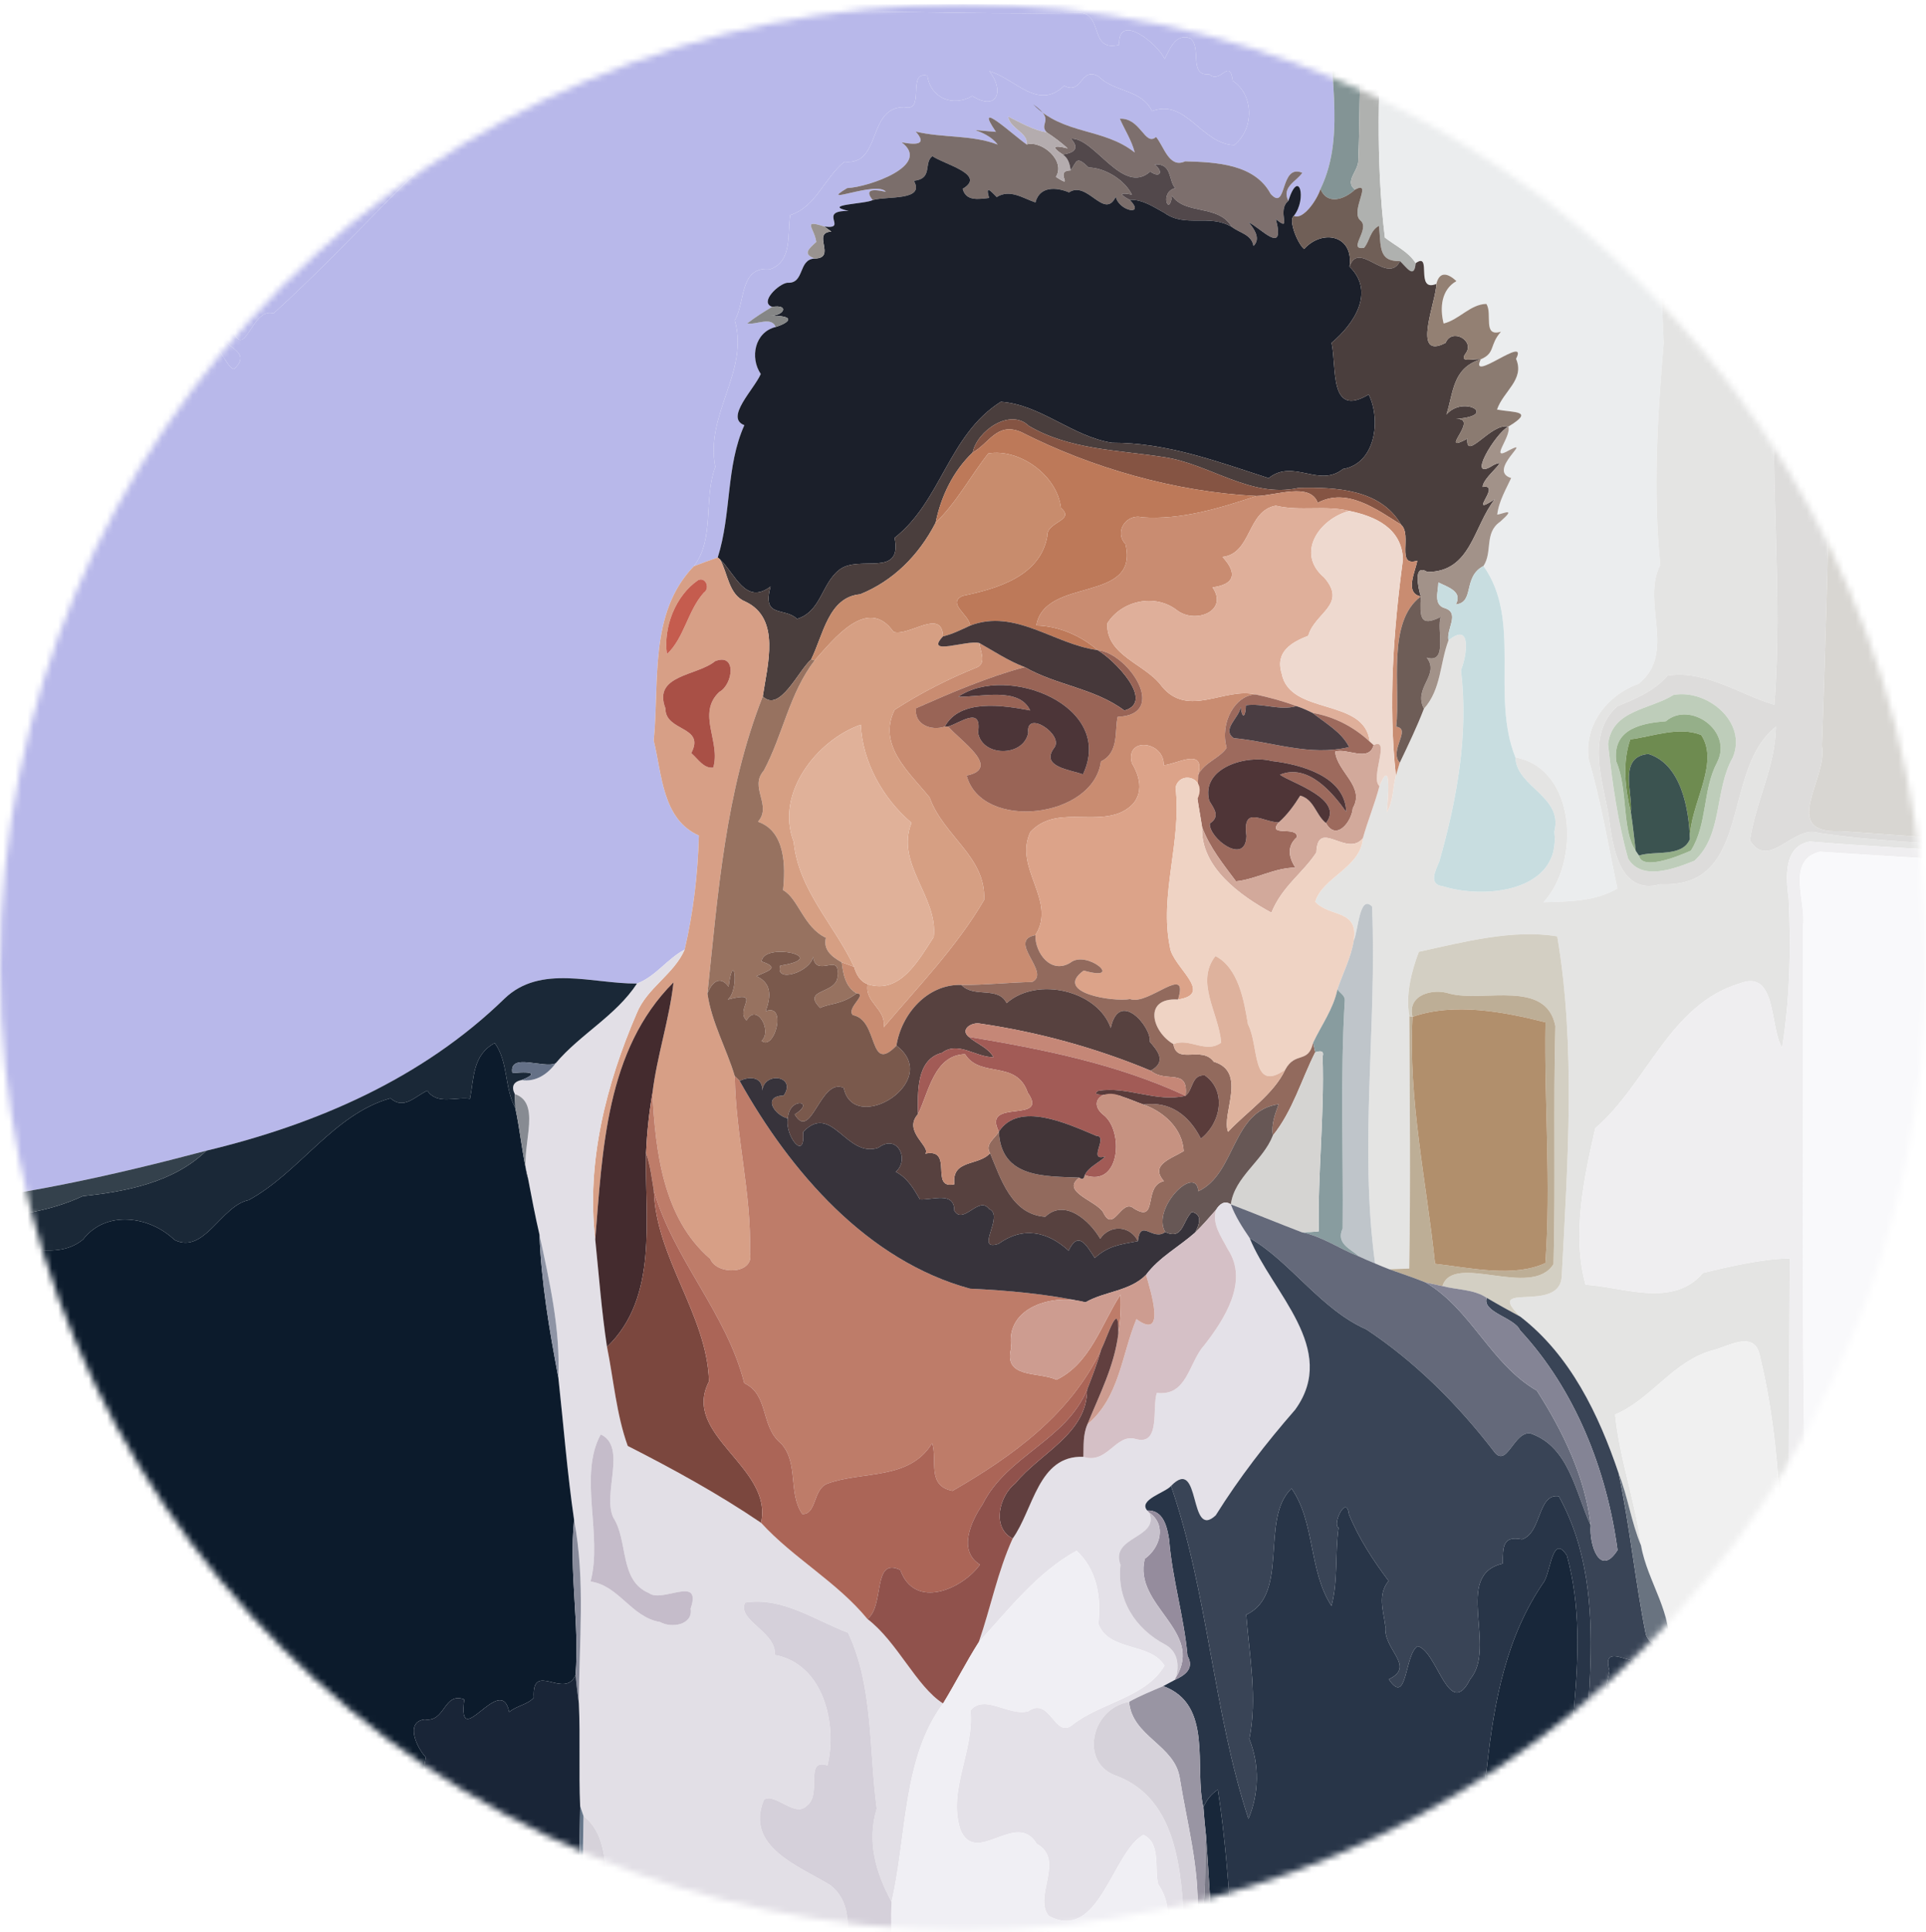 <svg width="315" height="316" viewBox="0 0 315 316" fill="none" xmlns="http://www.w3.org/2000/svg">
<mask id="mask0_12_3" style="mask-type:alpha" maskUnits="userSpaceOnUse" x="0" y="0" width="315" height="316">
<circle cx="157.5" cy="158.192" r="157.5" fill="#C4C4C4"/>
</mask>
<g mask="url(#mask0_12_3)">
<path d="M-57.245 0.692H-19.046C-19.062 7.173 -18.957 13.763 -18.166 20.166C-9.49 22.103 -0.484 22.301 8.345 23.159C9.615 15.815 8.092 8.141 7.829 0.692H217.933C216.696 10.644 220.479 21.613 215.965 30.905C215.415 32.698 213.1 36.054 211.61 35.306C213.804 32.561 212.457 27.362 210.714 32.847C209.521 30.575 212.188 29.574 212.99 28.259C209.241 26.702 210.566 34.723 207.822 31.725C205.2 26.84 198.993 26.531 193.836 26.388C191.202 27.599 190.383 23.957 189.08 22.405C187.227 23.99 186.584 19.259 183.147 19.418C183.961 21.261 185.088 22.972 185.589 24.947C180.492 20.871 173.927 22.114 168.99 17.08C172.762 19.721 169.754 20.161 171.206 21.663C168.941 21.261 166.934 20.062 164.894 19.072C165.153 21.052 168.226 21.718 167.907 23.621C165.939 22.301 158.989 15.826 162.888 21.569C156.383 21.069 161.134 20.926 163.168 23.643C158.852 22.009 154.206 22.598 149.764 21.52C151.567 23.539 150.176 23.786 147.46 23.28C152.491 27.043 142.006 30.624 138.565 30.767C133.44 33.837 143.48 29.48 144.887 31.378C142.232 30.773 141.517 31.224 142.737 32.726C141.533 33.386 134.238 33.452 138.795 34.508C133.556 34.42 138.861 37.572 134.831 37.055C131.076 35.823 133.204 37.33 133.501 39.575C132.357 40.642 131.148 41.533 133.253 42.292C130.488 42.402 131.665 46.435 128.767 46.248C127.332 46.424 124.149 49.461 126.288 50.187C124.88 51.028 123.484 51.898 122.197 52.91C123.676 53.179 126.156 51.699 126.87 53.482C123.44 54.312 122.609 58.493 124.424 61.172C123.33 63.703 118.513 68.335 121.741 69.545C118.706 76.279 119.657 84.019 117.386 91.187C116.072 91.638 114.764 92.106 113.477 92.617C116.952 88.073 115.017 81.67 116.991 76.361C115.264 67.796 122.576 60.716 120.168 52.387C121.972 49.427 120.834 43.475 126.04 44.014C129.652 42.639 128.762 38.1 129.24 35.185C133.44 33.864 134.804 29.117 138.103 26.465C144.304 27.126 141.709 17.498 147.911 17.526C151.452 18.417 148.224 11.513 151.672 12.377C152.232 16.145 155.927 17.509 159.022 15.7C163.146 18.291 164.306 14.792 161.81 11.64C166.043 12.855 169.743 18.181 174.043 14.033C177.067 15.584 176.66 10.825 179.678 12.509C182.284 15.127 186.639 14.555 188.415 18.17C194.05 16.079 196.469 23.555 201.841 23.731C205.244 21.041 205.007 15.37 201.615 13.224C201.12 9.318 199.603 13.851 197.778 12.14C194.33 12.498 196.601 7.756 194.688 6.27C192.274 5.368 191.328 8.003 190.465 9.654C189.591 7.398 182.829 1.776 183.038 7.327C178.238 8.553 180.354 2.563 176.885 2.106C151.749 2.53 125.441 0.747 100.453 2.805C92.904 1.561 88.236 10.105 83.112 14.33C69.395 25.607 57.849 39.36 44.736 51.265C41.08 50.126 40.014 59.671 37.864 53.504C33.487 56.568 42.163 56.749 38.298 60.347C36.891 60.375 35.269 53.762 32.514 57.014C31.266 56.001 29.672 56.986 31.288 58.196C29.139 61.684 26.153 55.82 24.993 54.907C21.276 62.333 12.139 55.831 7.312 61.008C1.374 61.233 -7.72 58.934 -9.721 66.696C-10.183 70.833 -13.465 70.305 -14.686 67.147C-24.049 76.345 -33.373 85.609 -42.516 95.016C-41.224 95.94 -40.185 97.128 -39.256 98.41C-33.742 95.126 -26.798 98.031 -20.777 97.662C-15.95 98.817 -9.259 96.457 -5.4 100.468C-4.91 113.577 -5.564 126.692 -5.911 139.79C-7.335 144.131 -13.449 142.552 -16.775 144.406C-16.901 159.215 -15.543 174.035 -16.901 188.828C-16.632 191.562 -18.375 197.102 -13.998 197.305C-15.268 197.492 -16.538 197.652 -17.808 197.778C-18.248 197.756 -19.134 197.707 -19.579 197.685C-19.931 180.12 -19.936 162.499 -20.046 144.906C-19.134 138.778 -10.496 143.916 -7.676 139.631C-6.758 127.17 -6.857 114.617 -7.049 102.123C-10.408 98.262 -16.863 101.023 -21.223 99.648C-26.204 99.89 -32.153 97.695 -36.535 99.808C-38.178 107.801 -36.562 116.553 -37.299 124.843C-38.943 126.879 -37.013 131.071 -39.3 132.094C-42.379 121.213 -39.454 108.939 -41.45 97.932C-47.58 93.833 -56.404 96.787 -63.557 95.302C-66.224 96.127 -71.859 93.283 -72.733 97.211C-73.189 104.406 -71.573 111.608 -71.963 118.787C-73.14 122.918 -78.731 120.233 -81.431 122.23C-77.879 124.442 -70.144 124.711 -72.183 130.686C-79.265 134.174 -88.468 128.65 -95.687 132.49C-104.264 129.035 -114.309 130.207 -123.545 128.909C-135.294 123.996 -148.94 128.337 -161.008 124.623C-159.068 121.416 -166.759 118.952 -165.308 122.28C-164.027 123.342 -165.341 124.343 -166.38 124.821V94.51C-165.715 95.759 -165.555 102.432 -162.878 99.334C-159.683 94.878 -156.181 90.461 -151.761 87.386C-148.418 83.981 -149.655 77.737 -145.444 75.008C-143.057 73.297 -142.326 70.139 -139.83 68.517C-131.765 68.385 -122.841 71.08 -115.117 68.489C-112.142 58.229 -117.712 44.35 -106.007 38.068C-104.715 47.414 -105.21 56.959 -103.269 66.217C-102.867 67.823 -101.35 69.017 -99.772 69.364C-91.047 70.492 -82.332 71.806 -73.53 72.109C-72.007 71.889 -70.402 70.624 -70.688 68.929C-70.759 57.008 -70.638 45.081 -70.754 33.16C-70.462 30.938 -71.375 27.995 -73.849 27.472C-81.849 26.146 -90.843 26.284 -98.26 23.786C-91.19 16.415 -84.037 8.961 -76.422 2.156C-70.177 0.94 -63.557 1.864 -57.245 0.692Z" fill="#B8B8EA"/>
<path d="M-19.046 0.692H7.829C8.092 8.141 9.615 15.815 8.345 23.159C-0.484 22.301 -9.49 22.103 -18.166 20.166C-18.958 13.763 -19.062 7.173 -19.046 0.692Z" fill="#80DBF3"/>
<path d="M217.933 0.692H223.31C222.155 9.203 222.496 17.806 222.144 26.355C222.117 28 219.863 29.689 221.611 31.015C219.945 32.561 217.108 33.656 215.965 30.905C220.479 21.613 216.696 10.644 217.933 0.692Z" fill="#839495"/>
<path d="M223.31 0.692H226.219C225.432 13.373 224.965 26.24 226.499 38.86C228.253 40.218 230.43 41.22 231.535 43.051C231.299 45.709 230.084 43.75 228.978 42.711C225.41 42.771 225.889 40.389 225.537 36.934C224.058 37.699 223.997 39.514 223.085 40.543C220.253 40.978 224.217 37.424 222.485 36.048C220.743 34.547 224.613 29.414 221.611 31.015C219.863 29.689 222.117 28 222.145 26.355C222.496 17.806 222.156 9.203 223.31 0.692Z" fill="#AFB1AF"/>
<path d="M226.219 0.692H265.595C269.938 2.354 268.393 6.936 269.13 10.418C270.911 25.618 271.461 40.769 272.099 56.106C271.071 68.148 270.356 80.377 271.538 92.392C268.366 98.581 274.276 106.789 267.998 111.844C262.873 113.676 258.975 118.638 259.855 124.293C261.878 131.197 263.033 138.299 264.523 145.33C260.927 147.459 256.479 147.475 252.444 147.574C258.453 141.045 257.843 125.746 247.848 123.881C243.768 113.665 248.953 101.458 242.619 92.579C244.153 90.301 242.712 87.166 245.34 85.345C248.15 82.88 245.841 84.041 244.879 84.179C245.099 82.022 246.446 79.75 247.155 78.188C243.13 76.994 250.816 71.564 246.847 73.633C243.4 75.624 247.259 71.388 246.698 69.776C251.08 67.125 247.666 67.521 244.84 66.993C245.863 63.978 249.42 62.075 247.952 58.691C250.096 54.56 240.15 62.867 242.19 58.769C244.615 57.74 243.548 56.436 245.489 54.252C242.421 55.187 244.153 51.292 243.092 49.708C240.458 49.769 238.638 52.305 236.109 52.915C235.466 50.379 235.714 47.37 238.204 45.978C236.846 44.718 235.45 44.267 234.916 46.44C231.343 47.898 234.301 41.066 231.535 43.051C230.43 41.22 228.253 40.218 226.499 38.86C224.965 26.24 225.432 13.373 226.219 0.692Z" fill="#EBEDEE"/>
<path d="M265.595 0.692H283.617C291.193 1.209 286.476 9.39 288.593 14.077C288.219 29.48 290.05 44.806 290.374 60.144C289.429 78.501 291.617 97.084 290.209 115.288C284.513 113.588 278.856 109.528 272.731 110.518C270.505 113.071 267.514 114.281 264.512 115.53C259.272 120.299 262.203 127.803 263.143 133.722C263.709 138.222 264.814 146.54 271.544 144.626C286.784 145.346 281.418 125.872 290.462 118.858C290.38 125.372 287.119 131.153 286.212 137.463C289.269 142.425 293.321 134.9 297.379 136.225C315.676 138.927 334.446 137.788 352.661 140.368C359.78 144.675 352.012 155.595 356.542 160.794C361.144 159.231 365.108 154.897 370.738 156.299C376.214 156.459 374.499 149.461 375.065 145.897C376.384 97.492 377.451 49.103 378.463 0.692H379.568C379.771 44.306 377.478 87.848 377.198 131.445C376.291 140.318 377.456 149.329 375.889 158.148C375.714 160.046 374.026 161.685 371.859 160.722C366.219 160.343 361.177 163.786 355.558 163.511C350.973 157.372 358.263 146.738 352.105 141.49C333.528 139.46 314.67 139.207 296.01 137.645C291.622 138.398 292.073 143.724 292.546 147.057C292.92 155.155 292.744 163.363 291.463 171.384C289.407 167.962 290.638 158.489 284.552 160.849C273.017 164.309 269.427 177.22 260.911 184.532C259.058 192.701 257.051 201.932 259.316 210.134C265.529 210.508 273.589 213.99 278.515 208.214C283.001 207.108 288.67 205.843 292.711 205.843C292.645 238.317 291.936 271.027 293.623 303.44C294.311 304.733 295.24 305.888 295.927 307.192L295.614 307.357C294.905 306.724 294.212 306.081 293.448 305.525C292.865 305.085 292.266 304.678 291.672 304.276C288.516 301.559 285.893 298.423 284.623 294.44C283.815 293.043 282.847 291.75 281.869 290.474C276.926 287.569 277.767 282.183 274.738 278.382C271.742 276.941 271.412 272.941 272.434 270.13L272.858 270.339C270.944 275.764 278.916 274.652 282.072 275.406C286.57 277.683 292.331 274.229 291.567 269.14C291.452 253.192 291.589 236.887 287.724 221.335C286.729 217.698 282.606 220.207 280.258 220.823C273.666 222.539 270.202 228.772 264.154 231.374C264.886 238.636 267.459 245.595 268.399 252.801C266.793 248.978 266.249 244.819 264.726 240.974C261.488 231.385 256.831 221.67 248.65 215.36C242.454 209.303 255.16 215.036 255.424 208.72C256.402 190.198 257.733 171.015 254.687 153.158C247.452 151.948 239.37 154.082 232.068 155.678C230.837 158.846 229.864 162.736 230.507 166.229C230.556 179.982 230.716 193.752 230.479 207.494C229.666 207.521 228.033 207.576 227.219 207.604C226.433 207.312 225.658 206.987 224.893 206.652C222.265 187.398 225.223 167.67 224.399 148.273C222.331 146.205 222.161 152.223 221.424 153.785C222.183 148.658 217.444 150.083 215.113 147.503C216.267 143.498 222.546 141.941 222.898 137.111C223.7 134.234 224.86 131.467 225.614 128.573C227.686 123.545 226.977 130.955 226.812 132.875C227.917 131.082 227.752 128.837 228.302 126.862C228.5 126.158 228.72 125.465 228.929 124.766C230.314 121.851 231.727 118.941 232.882 115.926C235.735 112.735 235.483 108.477 236.901 104.753C240.755 101.573 239.925 107.196 238.946 109.611C240.216 120.162 238.281 130.763 235.411 140.89C234.823 142.332 233.525 144.637 235.977 144.961C242.85 147.129 255.358 145.847 254.209 136.022C255.704 130.224 248.034 128.804 247.847 123.881C257.843 125.746 258.453 141.045 252.444 147.574C256.479 147.475 260.927 147.459 264.523 145.33C263.033 138.299 261.878 131.197 259.855 124.293C258.975 118.638 262.873 113.676 267.998 111.844C274.276 106.789 268.366 98.581 271.538 92.392C270.356 80.377 271.071 68.148 272.099 56.106C271.461 40.769 270.911 25.618 269.13 10.418C268.393 6.936 269.938 2.354 265.595 0.692Z" fill="#E4E4E3"/>
<path d="M283.617 0.692H297.082C298.176 10.259 298.841 20.579 297.752 30.437C300.139 60.881 299.011 91.501 297.983 122.01C299.017 127.203 290.935 136.407 300.98 135.945C317.952 137.051 335.413 138.993 352.16 137.254C350.06 136.413 349.417 131.054 347.02 133.766C337.134 129.668 331.587 119.738 328.151 109.985C327.326 87.188 323.615 63.967 328.156 41.396C326.738 32.522 333.841 24.325 330.075 15.507C328.953 11.365 334.616 10.044 333.687 6.177C333.621 3.899 335.375 2.183 336.859 0.692H378.462C377.451 49.103 376.384 97.492 375.065 145.897C374.498 149.461 376.214 156.459 370.738 156.299C365.108 154.897 361.144 159.231 356.542 160.794C352.012 155.595 359.78 144.675 352.661 140.368C334.446 137.788 315.676 138.927 297.379 136.225C293.321 134.9 289.269 142.425 286.212 137.463C287.119 131.153 290.38 125.372 290.462 118.858C281.418 125.872 286.784 145.346 271.544 144.626C264.814 146.54 263.709 138.222 263.143 133.722C262.203 127.803 259.272 120.299 264.512 115.53C267.514 114.281 270.505 113.071 272.731 110.518C278.856 109.528 284.513 113.588 290.209 115.288C291.617 97.084 289.429 78.501 290.374 60.144C290.05 44.806 288.219 29.48 288.593 14.077C286.476 9.39 291.193 1.209 283.617 0.692ZM273.699 113.671C269.894 116.08 263.643 116.102 263 121.719C263.687 127.979 264.578 134.394 266.282 140.439C268.503 144.158 273.897 142.079 277.119 140.791C281.792 136.578 280.379 129.206 283.381 123.93C285.871 118.093 279.153 112.653 273.699 113.671Z" fill="#DDDCDB"/>
<path d="M297.082 0.692H336.859C335.375 2.183 333.621 3.899 333.687 6.177C334.616 10.044 328.953 11.365 330.075 15.507C333.841 24.325 326.738 32.522 328.156 41.396C323.615 63.967 327.326 87.188 328.151 109.985C331.587 119.738 337.134 129.668 347.02 133.766C349.417 131.054 350.06 136.413 352.16 137.254C335.413 138.993 317.952 137.051 300.98 135.945C290.935 136.407 299.017 127.203 297.983 122.01C299.011 91.501 300.139 60.881 297.752 30.437C298.841 20.579 298.176 10.259 297.082 0.692Z" fill="#D8D6D2"/>
<path d="M379.568 0.692H381.223C382.41 41.588 378.787 82.457 378.979 123.375C377.737 137.183 379.188 151.563 377.292 165.101C370.133 165.448 362.359 166.383 354.959 166.757C348.328 160.42 357.411 147.998 349.84 142.678C332.489 141.32 315.027 140.467 297.648 139.301C292.051 140.676 295.421 147.563 294.888 151.414C295.004 193.983 294.289 236.567 296.367 279.097C296.884 280.192 295.878 284.076 298.137 284.081C302.459 278.624 305.769 272.611 310.15 267.358C314.967 263.793 321.13 262.291 325.039 257.5C329.245 252.46 334.122 246.921 340.868 245.672C344.441 244.357 345.458 248.412 348.191 249.435C349.994 241.524 350.187 233.349 351.127 225.318C351.517 225.229 352.292 225.048 352.683 224.96C354.283 236.034 352.43 247.432 351.841 258.358C356.828 262.17 365.427 259.937 370.991 258.204C363.899 253.984 361.837 245.001 365.053 237.591C367.5 232.645 367.505 225.664 372.8 222.754C375.301 211.08 372.602 198.527 376.808 187.167C376.995 182.579 369.006 183.481 369.012 179.971C376.071 178.112 382.289 186.969 389.794 187.37C393.104 187.931 405.82 190.55 400.361 184.543C393.824 180.4 400.586 172.775 399.828 166.807C399.564 125.57 400.757 84.283 399.261 43.079C399.421 32.764 393.148 22.301 397.755 12.267C399.63 8.669 400.795 4.741 401.153 0.692H403.852C398.508 20.04 403.863 39.8 402.654 59.555C402.175 89.443 402.918 119.304 402.637 149.225C402.939 155.766 402.456 162.576 404.44 168.875C405.287 170.685 406.871 167.692 406.805 166.57C409.85 116.575 408.866 66.355 412.33 16.409C419.005 7.987 431.457 6.815 441.249 3.437C433.255 9.841 422.556 10.363 414.282 16.266C411.258 58.251 412.583 100.924 412.006 143.173C412.566 157.515 410.818 172.517 415.695 186.242C420.984 189.587 428.307 188.619 434.223 187.959C440.029 178.293 436.175 166.339 437.109 155.54C435.691 146.034 433.772 135.439 439.82 127.093C437.791 123.028 432.986 115.827 438.203 112.691C446.956 112.185 455.835 112.922 464.616 112.779C468.2 110.546 467.167 105.259 468.519 101.76C468.657 105.446 468.514 109.138 468.09 112.807C464.687 117.356 458.848 113.054 454.351 114.039C449.337 114.699 443.888 112.697 439.1 114.149C436.12 118.347 441.205 124.123 445.895 123.578C449.876 126.054 446.676 132.903 441.92 131.318C436.895 133.871 436.285 141.743 439.721 145.677C446.258 146.557 447.94 154.357 446.291 159.881C442.877 166.02 448.935 171.373 449.958 177.198C447.995 181.176 443.476 181.891 439.941 183.783C439.094 187.585 436.131 191.139 431.782 190.484C420.192 189.433 408.569 190.599 397.227 192.283C397.898 197.646 402.318 201.635 404.385 206.399C401.076 212.791 391.355 208.192 387.732 212.439C388.265 229.839 387.237 247.196 387.155 264.585C386.242 266.439 385.934 268.772 384.318 270.163C372.129 270.934 359.726 265.542 347.778 269.833C336.585 276.578 331.45 289.242 325.429 300.211C321.24 308.204 316.869 316.126 313.081 324.312C309.947 322.007 306.819 319.702 303.509 317.661C300.249 314.762 297.571 311.241 295.927 307.192C295.24 305.888 294.311 304.733 293.624 303.44C291.936 271.027 292.645 238.317 292.711 205.843C288.67 205.843 283.001 207.109 278.515 208.214C273.589 213.991 265.529 210.508 259.316 210.134C257.051 201.932 259.058 192.701 260.911 184.532C269.427 177.22 273.017 164.309 284.552 160.849C290.638 158.489 289.407 167.962 291.463 171.384C292.744 163.363 292.92 155.155 292.546 147.057C292.073 143.724 291.622 138.398 296.01 137.645C314.67 139.207 333.528 139.46 352.105 141.49C358.263 146.738 350.973 157.372 355.558 163.511C361.177 163.787 366.219 160.343 371.86 160.722C374.026 161.685 375.714 160.046 375.89 158.148C377.456 149.329 376.291 140.318 377.198 131.445C377.478 87.848 379.771 44.306 379.568 0.692ZM381.371 187.893C377.424 189.505 376.923 194.478 376.863 198.197C376.868 218.7 374.46 239.104 374.521 259.607C368.533 265.773 357.543 259.871 350.522 263.265C350.165 264.574 352.155 265.438 353.227 265.845C363.261 263.914 373.295 268.106 383.372 267.49C388.843 249.655 382.817 229.9 385.797 211.548C388.821 206.102 397.018 210.91 399.976 205.843C396.479 197.784 390.476 189.587 381.371 187.893Z" fill="#EFEEF0"/>
<path d="M381.222 0.692H401.153C400.795 4.741 399.63 8.669 397.755 12.267C393.148 22.301 399.421 32.764 399.261 43.079C400.757 84.283 399.564 125.57 399.828 166.807C400.586 172.775 393.824 180.4 400.361 184.543C405.82 190.55 393.104 187.931 389.794 187.37C382.289 186.969 376.071 178.112 369.011 179.971C363.266 177.886 357.625 173.1 351.264 174.283C355.146 190.621 351.385 208.132 352.683 224.96C352.292 225.048 351.517 225.229 351.127 225.317C350.186 233.349 349.994 241.524 348.191 249.435C345.458 248.412 344.441 244.357 340.867 245.672C334.121 246.921 329.245 252.46 325.039 257.5C321.13 262.291 314.967 263.793 310.15 267.358C305.768 272.611 302.459 278.624 298.137 284.081C295.878 284.076 296.884 280.192 296.367 279.097C294.289 236.567 295.003 193.983 294.888 151.414C295.421 147.563 292.051 140.676 297.648 139.301C315.027 140.467 332.489 141.32 349.84 142.678C357.411 147.998 348.328 160.42 354.959 166.757C362.359 166.383 370.133 165.448 377.291 165.101C379.188 151.563 377.737 137.183 378.979 123.375C378.787 82.457 382.41 41.588 381.222 0.692Z" fill="#F9F9FB"/>
<path d="M100.453 2.805C125.441 0.747 151.749 2.53 176.885 2.106C180.355 2.563 178.238 8.553 183.038 7.327C182.829 1.776 189.591 7.398 190.465 9.654C191.328 8.003 192.274 5.368 194.688 6.27C196.601 7.756 194.33 12.498 197.778 12.14C199.603 13.851 201.12 9.318 201.615 13.224C205.007 15.369 205.244 21.041 201.841 23.731C196.469 23.555 194.05 16.079 188.415 18.169C186.639 14.555 182.284 15.127 179.678 12.509C176.66 10.825 177.067 15.584 174.043 14.033C169.743 18.18 166.043 12.855 161.81 11.64C164.306 14.792 163.146 18.291 159.022 15.7C155.927 17.509 152.232 16.145 151.672 12.377C148.224 11.513 151.452 18.417 147.911 17.526C141.709 17.498 144.304 27.125 138.103 26.465C134.804 29.117 133.44 33.864 129.24 35.185C128.762 38.1 129.652 42.639 126.04 44.014C120.834 43.475 121.972 49.427 120.168 52.387C122.576 60.716 115.264 67.796 116.991 76.361C115.017 81.67 116.952 88.073 113.477 92.617C106.094 100.264 107.891 111.497 106.918 121.13C108.271 126.62 108.315 134.008 114.302 136.666C114.148 142.926 113.395 149.225 111.976 155.326C109.112 156.822 107.248 159.721 104.18 160.876C96.978 160.942 88.407 157.675 82.524 163.33C69.059 176.428 51.768 183.893 33.762 188.212C18.044 192.376 2.215 195.891 -13.998 197.305C-18.375 197.102 -16.632 191.562 -16.901 188.828C-15.543 174.035 -16.901 159.215 -16.775 144.406C-13.449 142.552 -7.335 144.131 -5.911 139.79C-5.565 126.692 -4.91 113.577 -5.4 100.468C-9.259 96.457 -15.95 98.817 -20.777 97.662C-26.798 98.031 -33.742 95.126 -39.256 98.41C-40.185 97.128 -41.224 95.94 -42.516 95.016C-33.373 85.609 -24.049 76.345 -14.686 67.147C-13.465 70.305 -10.183 70.833 -9.721 66.696C-7.72 58.934 1.374 61.233 7.312 61.007C12.139 55.831 21.276 62.333 24.993 54.907C26.153 55.82 29.139 61.684 31.288 58.196C29.672 56.986 31.266 56.001 32.514 57.014C35.269 53.762 36.891 60.375 38.298 60.347C42.163 56.749 33.487 56.568 37.864 53.504C40.014 59.671 41.08 50.126 44.736 51.265C57.849 39.36 69.395 25.607 83.112 14.33C88.236 10.105 92.904 1.561 100.453 2.805Z" fill="#B8B8EA"/>
<path d="M168.99 17.08C173.927 22.114 180.492 20.871 185.589 24.947C185.088 22.972 183.961 21.261 183.147 19.419C186.584 19.259 187.227 23.99 189.08 22.406C190.383 23.957 191.202 27.599 193.836 26.389C198.993 26.532 205.2 26.84 207.822 31.725C210.566 34.723 209.241 26.702 212.99 28.259C212.188 29.574 209.521 30.575 210.714 32.847C208.68 34.508 211.517 38.161 208.674 35.845C210.241 41.902 206.261 37.336 204.221 36.362C205.101 37.396 206.266 39.052 205.007 40.235C204.699 38.337 202.731 38.112 201.45 37.11C199.273 33.37 193.88 35.212 191.691 32.022C191.24 35.642 189.542 31.411 192.214 30.773C191.059 29.541 191.768 26.691 188.838 26.895C190.339 28.072 189.756 29.222 188.123 28.066C183.62 32.066 179.013 22.45 175.153 22.681C176.649 24.326 175.659 24.991 173.828 25.283C171.761 23.94 172.426 23.698 174.615 24.27C173.554 23.308 172.404 22.444 171.206 21.663C169.754 20.161 172.762 19.721 168.99 17.08Z" fill="#7D6F6D"/>
<path d="M162.887 21.569C158.989 15.826 165.939 22.301 167.907 23.621C170.398 22.923 174.356 26.311 172.696 28.93C176.011 31.076 172.212 27.923 175.115 27.863C176.143 26.421 175.962 25.382 178.056 27.406C180.415 27.401 183.813 29.205 185.132 31.84C183.109 31.433 182.977 31.758 184.769 32.693C187.403 35.366 183.004 34.574 182.488 32.181C180.602 36.065 177.842 29.447 174.84 31.466C172.8 30.608 170.04 30.404 169.348 33.111C167.291 32.423 165.169 30.872 163.019 32.231C161.942 31.142 161.161 30.272 161.766 32.379C160.05 32.566 157.989 32.962 157.45 30.883C161.425 28.539 154.382 26.884 152.491 25.536C151.006 26.652 152.65 29.244 149.456 29.574C151.38 32.902 145.025 32.033 142.737 32.726C141.517 31.224 142.232 30.773 144.887 31.378C143.48 29.48 133.44 33.837 138.564 30.767C142.006 30.624 152.491 27.043 147.46 23.28C150.176 23.786 151.567 23.539 149.764 21.52C154.206 22.598 158.852 22.009 163.168 23.643C161.134 20.926 156.383 21.069 162.887 21.569Z" fill="#7B6E6B"/>
<path d="M164.894 19.072C166.934 20.062 168.941 21.261 171.206 21.663C172.404 22.444 173.554 23.308 174.615 24.27C172.426 23.698 171.761 23.94 173.828 25.283C174.725 25.871 174.967 26.872 175.115 27.863C172.212 27.923 176.011 31.075 172.696 28.93C174.356 26.311 170.398 22.923 167.907 23.621C168.226 21.718 165.153 21.052 164.894 19.072Z" fill="#B4ACAE"/>
<path d="M175.153 22.681C179.013 22.45 183.62 32.066 188.123 28.066C189.756 29.221 190.339 28.072 188.838 26.895C191.768 26.691 191.059 29.541 192.214 30.773C189.542 31.411 191.241 35.642 191.691 32.022C193.88 35.212 199.273 33.37 201.45 37.11C197.739 34.932 193.836 37.297 190.432 34.811C188.64 33.854 186.897 32.594 184.769 32.693C182.977 31.758 183.109 31.433 185.132 31.84C183.813 29.205 180.415 27.401 178.056 27.406C175.962 25.382 176.143 26.421 175.115 27.863C174.967 26.872 174.725 25.871 173.828 25.283C175.659 24.991 176.649 24.326 175.153 22.681Z" fill="#52484B"/>
<path d="M149.456 29.573C152.65 29.244 151.006 26.652 152.491 25.536C154.382 26.883 161.425 28.539 157.45 30.883C157.989 32.962 160.05 32.566 161.766 32.379C161.161 30.272 161.942 31.141 163.019 32.231C165.169 30.872 167.291 32.423 169.348 33.111C170.04 30.404 172.8 30.608 174.84 31.466C177.842 29.447 180.602 36.065 182.488 32.181C183.004 34.574 187.403 35.366 184.769 32.693C186.897 32.594 188.64 33.853 190.432 34.811C193.835 37.297 197.739 34.932 201.45 37.11C202.731 38.111 204.699 38.337 205.007 40.235C206.266 39.052 205.101 37.396 204.221 36.362C206.261 37.336 210.241 41.902 208.674 35.845C211.517 38.161 208.68 34.508 210.714 32.847C212.457 27.362 213.804 32.561 211.61 35.306C210.687 35.938 212.133 39.707 213.282 40.73C216.289 37.407 221.452 38.458 220.72 43.613C224.97 47.782 221.419 53.031 217.779 56.078C218.664 60.061 217.295 68.451 223.854 64.528C225.894 68.643 224.987 75.833 219.637 76.719C215.728 79.849 211.533 74.969 207.487 78.21C199.262 75.569 190.872 72.389 181.861 72.422C175.39 71.416 170.178 66.162 163.685 65.722C155.124 71.102 153.964 81.978 146.311 87.969C147.653 94.664 140.434 90.631 137.234 93.228C134.331 95.522 134.309 100.022 130.351 101.232C128.311 99.246 124.583 101.199 126.029 95.935C121.911 99.054 120.256 93.861 117.749 91.484L117.386 91.187C119.657 84.019 118.706 76.279 121.741 69.545C118.513 68.335 123.33 63.703 124.424 61.172C122.609 58.493 123.44 54.312 126.87 53.482C129.031 52.794 130.45 51.622 125.919 51.633C128.195 51.727 129.185 49.741 126.288 50.187C124.149 49.46 127.332 46.424 128.767 46.248C131.665 46.435 130.488 42.402 133.253 42.292C136.915 42.21 132.676 38.029 135.969 37.886C135.596 37.6 135.211 37.325 134.831 37.055C138.861 37.572 133.556 34.42 138.795 34.508C134.238 33.452 141.533 33.386 142.737 32.726C145.025 32.033 151.38 32.902 149.456 29.573Z" fill="#1B1F2A"/>
<path d="M221.611 31.015C224.613 29.414 220.742 34.547 222.485 36.048C224.217 37.424 220.253 40.978 223.085 40.543C223.997 39.514 224.058 37.699 225.537 36.934C225.889 40.389 225.41 42.771 228.978 42.711C226.922 46.743 222.205 39.129 220.721 43.613C221.452 38.458 216.289 37.407 213.282 40.73C212.133 39.707 210.687 35.938 211.61 35.306C213.1 36.054 215.415 32.698 215.965 30.905C217.108 33.656 219.945 32.561 221.611 31.015Z" fill="#705F57"/>
<path d="M133.501 39.575C133.204 37.33 131.076 35.823 134.831 37.055C135.211 37.325 135.596 37.6 135.97 37.886C132.676 38.029 136.915 42.21 133.254 42.292C131.148 41.533 132.357 40.642 133.501 39.575Z" fill="#999390"/>
<path d="M220.721 43.613C222.205 39.129 226.922 46.743 228.978 42.711C230.084 43.75 231.299 45.709 231.535 43.051C234.301 41.066 231.343 47.898 234.916 46.44C234.949 49.152 230.71 59.06 236.434 56.078C237.429 53.603 241.189 55.666 239.771 57.723C238.407 59.511 241.134 58.576 242.19 58.769C237.533 60.193 237.737 64.193 236.566 67.802C239.353 64.567 245.236 68.06 238.105 68.511C242.19 68.33 234.922 74.496 239.985 71.757C239.705 75.569 243.883 69.1 246.698 69.776C244.675 70.723 239.562 79.128 244.285 76.053C247.16 74.728 242.383 78.171 242.503 79.651C245.753 79.095 239.7 84.795 244.494 81.637C240.937 86.132 240.618 93.547 233.437 93.553C231.073 92.067 231.942 96.248 232.371 97.558C229.655 96.996 231.497 93.514 231.799 91.71C228.242 92.821 231.024 87.496 229.154 85.829C225.812 79.992 218.395 79.673 212.419 79.8C204.524 81.582 197.838 75.833 190.267 74.76C182.878 73.605 174.884 73.567 168.27 69.666C165.175 66.674 159.792 70.514 159.083 74.012C155.883 77.06 153.893 81.202 153.024 85.493C150.242 90.895 146.025 95.049 140.681 97.205C135.486 97.668 134.661 103.834 132.665 107.856C130.532 109.765 127.508 116.647 124.754 113.907C125.507 108.758 127.75 101.166 121.928 98.416C119.135 97.288 119.069 93.784 117.749 91.484C120.256 93.861 121.911 99.054 126.029 95.935C124.583 101.199 128.311 99.246 130.351 101.232C134.309 100.022 134.331 95.522 137.234 93.228C140.434 90.632 147.653 94.664 146.311 87.969C153.964 81.978 155.124 71.102 163.685 65.722C170.178 66.162 175.39 71.416 181.861 72.422C190.872 72.389 199.262 75.569 207.487 78.21C211.533 74.969 215.728 79.849 219.637 76.719C224.987 75.833 225.894 68.643 223.854 64.528C217.295 68.451 218.664 60.061 217.779 56.078C221.419 53.031 224.97 47.783 220.721 43.613Z" fill="#4A3E3D"/>
<path d="M234.916 46.44C235.45 44.267 236.846 44.718 238.204 45.978C235.713 47.37 235.466 50.379 236.109 52.915C238.638 52.304 240.458 49.768 243.092 49.708C244.153 51.292 242.421 55.187 245.489 54.252C243.548 56.436 244.615 57.74 242.19 58.768C241.134 58.576 238.407 59.511 239.771 57.723C241.189 55.666 237.429 53.603 236.434 56.078C230.71 59.06 234.949 49.152 234.916 46.44Z" fill="#938073"/>
<path d="M126.288 50.187C129.185 49.741 128.195 51.727 125.919 51.633C130.45 51.623 129.031 52.794 126.87 53.482C126.156 51.7 123.676 53.179 122.197 52.91C123.484 51.898 124.88 51.028 126.288 50.187Z" fill="#858686"/>
<path d="M242.19 58.769C240.15 62.867 250.096 54.56 247.952 58.692C249.42 62.075 245.863 63.978 244.84 66.993C247.666 67.521 251.08 67.125 246.698 69.776C243.883 69.1 239.705 75.569 239.985 71.757C234.922 74.496 242.19 68.33 238.105 68.511C245.236 68.06 239.353 64.567 236.566 67.802C237.737 64.193 237.533 60.193 242.19 58.769Z" fill="#8B7B71"/>
<path d="M159.083 74.012C159.792 70.514 165.175 66.674 168.27 69.666C174.884 73.567 182.878 73.605 190.267 74.76C197.838 75.833 204.524 81.582 212.419 79.8C218.395 79.673 225.812 79.992 229.154 85.829C225.179 83.326 220.297 79.684 215.519 82.237C214.26 78.842 208.685 81.07 205.486 81.131C192.137 80.449 178.59 76.559 166.983 70.662C163.052 69.001 161.81 72.522 159.083 74.012Z" fill="#855443"/>
<path d="M244.285 76.053C239.562 79.128 244.675 70.723 246.698 69.776C247.259 71.388 243.4 75.624 246.847 73.633C250.816 71.564 243.13 76.994 247.155 78.188C246.446 79.75 245.099 82.022 244.879 84.178C245.841 84.041 248.15 82.88 245.34 85.345C242.712 87.166 244.153 90.301 242.619 92.579C239.199 94.378 241.217 98.542 238.105 98.861C239.216 96.804 236.984 96.094 235.246 95.269C235.235 96.743 234.366 98.949 236.351 99.488C238.803 100.314 236.511 102.899 236.901 104.753C235.483 108.477 235.735 112.735 232.882 115.926C231.068 112.466 235.582 110.397 233.333 107.564C236.94 108.664 234.861 102.707 235.653 100.902C232.112 102.674 232.25 100.798 232.371 97.558C231.942 96.248 231.073 92.067 233.437 93.553C240.618 93.547 240.937 86.132 244.494 81.637C239.7 84.795 245.753 79.095 242.503 79.651C242.383 78.171 247.16 74.728 244.285 76.053Z" fill="#A29289"/>
<path d="M159.083 74.012C161.81 72.522 163.052 69.001 166.983 70.662C178.59 76.559 192.137 80.449 205.486 81.131C199.498 83.122 193.143 85.075 186.793 84.613C184.236 83.953 182.174 86.968 184.071 88.992C186.408 98.757 170.865 94.257 169.496 102.305C173.081 102.371 176.83 103.988 179.497 106.332C172.36 105.369 166.038 99.505 158.687 102.316C158.473 100.539 154.849 98.702 157.417 97.469C163.047 96.292 170.123 94.284 171.288 87.705C171.085 85.317 175.962 85.163 173.526 83.1C172.916 77.715 166.698 73.314 161.639 74.172C158.748 77.825 156.455 82.215 153.024 85.493C153.893 81.202 155.883 77.06 159.083 74.012Z" fill="#BD7959"/>
<path d="M161.639 74.172C166.698 73.314 172.916 77.715 173.526 83.1C175.962 85.163 171.085 85.317 171.288 87.705C170.123 94.284 163.047 96.292 157.417 97.469C154.85 98.702 158.473 100.539 158.687 102.316C157.236 102.982 155.801 103.724 154.234 104.087C154.03 99.406 148.725 104.115 146.146 103.367C141.913 97.326 136.299 104.61 133.237 108.021L132.665 107.856C134.661 103.834 135.486 97.668 140.681 97.206C146.025 95.049 150.242 90.896 153.024 85.493C156.455 82.215 158.748 77.825 161.639 74.172Z" fill="#C88C6D"/>
<path d="M205.486 81.131C208.685 81.07 214.26 78.842 215.519 82.237C220.297 79.684 225.179 83.326 229.154 85.829C231.024 87.496 228.242 92.821 231.799 91.71C231.497 93.514 229.655 96.996 232.371 97.557C226.779 101.749 229.077 112.334 228.357 118.864C230.914 119.232 227.12 122.692 228.929 124.766C228.72 125.465 228.5 126.158 228.302 126.862C227.027 115.079 227.901 103.174 229.457 91.49C229.281 86.374 224.888 84.431 220.677 83.568C216.784 82.605 212.622 83.672 208.653 82.71C203.913 83.562 204.754 90.521 199.949 91.099C202.506 93.883 201.824 95.61 198.316 96.072C200.977 99.989 195.474 102.107 192.499 99.818C188.898 97.013 183.417 98.234 181.097 101.975C180.899 107.284 187.37 108.593 189.998 112.24C194.292 117.516 200.285 112.367 205.359 113.588C201.978 113.703 199.476 118.231 200.62 122.313C199.553 123.974 196.942 124.711 195.958 126.741C197.228 122.016 192.192 125.124 190.328 125.151C190.432 121.191 183.978 120.459 185.116 124.81C186.908 127.759 187.073 131.087 183.417 132.842C178.645 134.971 172.591 131.736 168.517 136.077C165.708 142.007 172.932 147.31 169.337 152.955C164.603 153.873 171.959 159.088 168.814 160.618C165.191 160.684 161.134 161.129 157.241 161.102C151.71 160.92 147.427 165.833 146.614 171.026C141.99 175.807 143.771 166.807 139.477 166.036C138.356 164.859 141.979 162.593 140.098 162.477C138.268 161.437 137.894 159.308 137.663 157.405C138.334 157.636 139.01 157.884 139.681 158.142C140.049 159.363 140.626 160.519 141.907 160.981C141.363 164.001 144.992 165.013 144.53 168.033C150.138 161.382 156.482 154.874 160.947 147.206C161.326 140.164 154.322 136.809 152.035 130.433C148.813 126.422 143.43 121.922 146.317 116.102C150.556 113.357 155.091 111.041 159.776 109.159C161.414 108.428 160.287 106.469 160.166 105.177C162.607 106.552 164.949 108.12 167.588 109.115C161.486 110.76 155.559 113.313 149.824 115.843C149.439 118.462 152.287 119.617 154.531 118.842L155.075 118.825C157.027 121.158 163.894 125.636 158.099 126.857C160.534 135.972 178.826 133.92 180.063 124.535C183.076 123.1 182.268 119.452 182.796 117.246C191.224 116.933 184.61 106.832 179.497 106.332C176.83 103.988 173.081 102.371 169.496 102.305C170.865 94.257 186.408 98.757 184.071 88.992C182.174 86.968 184.236 83.953 186.793 84.613C193.143 85.075 199.498 83.122 205.486 81.131Z" fill="#C98C71"/>
<path d="M199.949 91.099C204.754 90.522 203.913 83.562 208.653 82.71C212.622 83.673 216.784 82.605 220.677 83.568C215.739 84.877 211.874 90.494 216.564 94.455C220.446 98.911 215.019 100.198 213.969 103.989C211.336 105.012 208.493 106.563 209.626 110.172C210.94 117.092 223.217 114.045 224.014 121.29C221.265 118.77 218.115 117.208 214.667 116.603C213.815 116.179 212.941 115.789 212.039 115.497C209.868 114.677 207.624 114.083 205.359 113.588C200.285 112.367 194.292 117.516 189.998 112.24C187.37 108.593 180.899 107.284 181.097 101.975C183.417 98.234 188.898 97.013 192.5 99.819C195.474 102.107 200.977 99.989 198.316 96.072C201.824 95.61 202.506 93.883 199.949 91.099Z" fill="#DFAF9A"/>
<path d="M216.564 94.455C211.874 90.494 215.739 84.877 220.677 83.568C224.888 84.432 229.281 86.374 229.457 91.49C227.901 103.174 227.027 115.079 228.302 126.862C227.752 128.837 227.917 131.082 226.812 132.875C226.977 130.955 227.686 123.545 225.614 128.573C224.025 127.292 227.522 120.481 224.663 121.878C224.503 121.73 224.179 121.433 224.014 121.29C223.217 114.045 210.94 117.092 209.626 110.172C208.493 106.563 211.336 105.012 213.969 103.988C215.019 100.198 220.446 98.911 216.564 94.455Z" fill="#EED9CF"/>
<path d="M113.477 92.617C114.764 92.106 116.072 91.638 117.386 91.187L117.749 91.484C119.069 93.784 119.135 97.288 121.928 98.416C127.75 101.166 125.507 108.758 124.754 113.907C118.64 129.431 117.414 146.194 115.704 162.51C116.386 167.258 118.821 171.483 120.179 176.038C120.317 185.786 122.945 195.352 122.653 204.902C123.473 208.462 117.254 208.638 116.166 205.909C108.441 199.28 107.21 188.333 106.704 178.816C107.446 172.698 109.469 166.796 110.157 160.678C99.073 171.73 98.556 188.168 97.352 202.724C95.873 190.06 99.15 177.297 104.136 165.739C105.813 161.58 110.223 159.363 111.976 155.326C113.395 149.225 114.148 142.926 114.302 136.665C108.315 134.008 108.271 126.62 106.918 121.13C107.891 111.497 106.094 100.264 113.477 92.617ZM114.181 94.889C110.492 97.392 108.452 102.619 109.079 106.997C111.927 104.324 112.46 99.912 115.105 96.947C116.199 96.226 115.418 94.306 114.181 94.889ZM116.958 108.147C114.044 110.579 106.715 110.348 108.832 115.86C108.777 119.727 115.429 118.699 113.054 123.182C114.121 124.09 115.077 125.74 116.65 125.553C117.92 121.35 113.906 116.718 117.634 113.186C119.904 111.954 120.537 106.728 116.958 108.147Z" fill="#D79F86"/>
<path d="M238.105 98.861C241.217 98.542 239.199 94.378 242.619 92.579C248.953 101.458 243.768 113.665 247.847 123.881C248.034 128.804 255.704 130.224 254.209 136.022C255.358 145.847 242.85 147.129 235.977 144.961C233.525 144.637 234.823 142.332 235.411 140.89C238.281 130.763 240.216 120.162 238.946 109.611C239.925 107.196 240.755 101.573 236.901 104.753C236.511 102.899 238.803 100.314 236.351 99.488C234.366 98.949 235.235 96.743 235.246 95.269C236.983 96.094 239.216 96.804 238.105 98.861Z" fill="#C8DDE0"/>
<path d="M114.181 94.889C115.418 94.306 116.199 96.226 115.105 96.947C112.46 99.912 111.927 104.324 109.079 106.997C108.452 102.618 110.492 97.392 114.181 94.889Z" fill="#C55C4E"/>
<path d="M232.371 97.558C232.25 100.798 232.112 102.674 235.653 100.902C234.861 102.707 236.94 108.664 233.333 107.564C235.582 110.397 231.068 112.466 232.882 115.926C231.728 118.941 230.315 121.851 228.929 124.766C227.12 122.693 230.914 119.232 228.357 118.864C229.077 112.334 226.779 101.749 232.371 97.558Z" fill="#6E5D57"/>
<path d="M133.237 108.021C136.299 104.61 141.913 97.326 146.146 103.367C148.725 104.115 154.03 99.406 154.234 104.087C151.138 107.394 158.099 104.632 160.166 105.177C160.287 106.469 161.414 108.428 159.776 109.16C155.091 111.041 150.556 113.357 146.317 116.102C143.43 121.922 148.813 126.422 152.035 130.433C154.322 136.809 161.326 140.164 160.947 147.206C156.482 154.875 150.138 161.382 144.53 168.033C144.992 165.013 141.363 164.001 141.907 160.981C147.229 162.73 150.314 156.921 152.711 153.263C153.469 146.689 146.394 141.303 149.077 134.581C144.315 130.554 141.022 124.453 140.786 118.539C133.748 120.96 126.7 129.679 129.817 137.705C130.587 145.616 136.486 151.266 139.681 158.142C139.01 157.884 138.334 157.636 137.663 157.405C136.079 156.497 134.59 155.397 135.079 153.389C131.428 151.695 130.549 146.909 128.069 145.6C128.476 141.859 128.498 135.939 123.962 134.41C126.332 131.72 122.483 128.793 124.913 126.054C128.052 120.178 129.086 113.406 133.237 108.021Z" fill="#D69F83"/>
<path d="M158.687 102.316C166.038 99.505 172.361 105.369 179.497 106.332C182.081 107.751 189.052 114.782 183.895 116.218C179.024 112.57 172.806 112.114 167.588 109.116C164.949 108.12 162.607 106.552 160.166 105.177C158.099 104.632 151.138 107.394 154.234 104.087C155.801 103.724 157.236 102.982 158.687 102.316Z" fill="#46383A"/>
<path d="M179.497 106.332C184.61 106.833 191.224 116.933 182.796 117.246C182.268 119.452 183.076 123.1 180.063 124.535C178.826 133.92 160.534 135.972 158.099 126.857C163.894 125.636 157.027 121.158 155.075 118.825C156.906 118.341 160.655 115.321 159.963 119.788C160.562 123.837 167.423 123.87 168.166 119.859C167.715 115.948 174.153 120.244 172.388 122.351C170.117 125.46 175.093 125.9 177.116 126.659C182.466 115.442 164.696 108.499 156.73 113.957C160.446 114.05 166.632 112.29 168.49 116.207C164.092 115.365 157.01 114.254 154.531 118.842C152.287 119.617 149.44 118.462 149.824 115.843C155.559 113.313 161.486 110.76 167.588 109.116C172.806 112.114 179.024 112.57 183.895 116.218C189.052 114.782 182.081 107.751 179.497 106.332Z" fill="#996456"/>
<path d="M116.958 108.147C120.537 106.728 119.904 111.954 117.634 113.186C113.906 116.718 117.92 121.35 116.65 125.553C115.077 125.74 114.121 124.09 113.054 123.182C115.429 118.699 108.777 119.727 108.832 115.86C106.715 110.348 114.044 110.579 116.958 108.147Z" fill="#A95046"/>
<path d="M124.754 113.907C127.508 116.647 130.532 109.765 132.665 107.856L133.237 108.021C129.086 113.407 128.052 120.179 124.913 126.054C122.483 128.793 126.332 131.72 123.962 134.41C128.498 135.94 128.476 141.859 128.069 145.6C130.548 146.909 131.428 151.695 135.079 153.389C134.589 155.397 136.079 156.498 137.663 157.405C137.894 159.309 138.268 161.438 140.098 162.477C137.707 164.337 135.491 164.139 134.144 164.865C130.845 161.564 137.443 162.752 136.965 159.248C137.316 155.892 133.424 159.996 132.984 156.481C132.55 158.995 126.656 160.882 127.613 157.939C136.162 156.641 124.957 153.956 124.55 157.257C127.563 158.302 125.826 158.709 123.72 159.666C126.244 160.832 126.112 162.967 125.226 165.404C128.795 163.996 126.678 172.005 124.556 170.245C126.348 168.617 123.758 163.935 122.098 166.911C120.113 165.052 124.886 161.911 119.03 163.501C120.993 161.883 119.992 154.996 119.162 161.394C117.733 159.408 116.375 160.744 115.704 162.51C117.414 146.194 118.64 129.432 124.754 113.907Z" fill="#977260"/>
<path d="M156.73 113.957C164.696 108.499 182.466 115.442 177.116 126.659C175.093 125.9 170.117 125.46 172.388 122.351C174.153 120.244 167.715 115.948 168.166 119.859C167.423 123.87 160.562 123.837 159.963 119.788C160.655 115.321 156.906 118.341 155.075 118.825L154.531 118.842C157.01 114.254 164.092 115.365 168.49 116.206C166.632 112.29 160.446 114.05 156.73 113.957Z" fill="#4C3538"/>
<path d="M454.351 114.039C458.848 113.054 464.687 117.356 468.09 112.807L468.063 113.302L468.019 113.841C467.903 114.166 467.678 114.815 467.562 115.139C461.421 117.378 454.389 115.915 447.924 116.597C445.84 116.751 438.643 114.38 439.831 118.616C444.636 118.506 448.528 121.02 452.525 123.017C455.621 129.564 447.654 136.209 441.315 134.515C437.005 138.415 442.354 143.372 446.824 142.97C454.62 148.928 451.871 160.079 453.301 168.419C457.122 175.306 454.318 183.189 449.738 188.63C442.332 190.088 434.795 191.463 427.218 191.738C419.626 191.667 411.824 192.992 404.671 195.286C405.232 201.519 414.491 204.545 420.187 206.547C423.749 207.681 427.389 207.076 430.556 205.227C435.416 202.653 437.329 209.177 441.513 209.892C445.873 209.997 451.497 213.044 451.508 217.786C448.138 219.679 444.399 222.759 445.648 227.171C448.276 229.917 454.29 232.568 451.635 237.283C450.937 239.742 446.318 238.784 446.769 241.409C451.701 244.412 449.81 251.404 450.865 256.3C451.651 259.436 444.537 260.052 448.759 261.543C449.831 261.917 450.942 262.22 452.025 262.605C454.494 265.515 460.728 266.236 459.777 271.209C453.053 277.827 442.448 275.065 434.921 280.561C429.769 282.002 435.432 286.463 433.398 289.445C431.694 296.217 419.846 293.202 421.814 301.168C423.562 303.957 420.461 306.141 419.532 308.573C418.581 321.842 416.178 335.27 411.94 347.879C406.607 338.213 407.822 325.676 407.085 314.817C405.326 307.836 408.085 301.031 407.437 294.039C398.393 291.624 387.858 290.342 378.276 288.086C374.476 287.487 370.485 284.593 369.671 280.748C374.449 276.611 382.201 280.638 386.731 277.403C377.385 273.893 366.983 273.723 357.499 270.301C348.966 268.216 347.366 277.293 344.062 282.563C334.952 299.529 330.086 318.315 324.934 336.766C321.168 337.438 319.937 332.619 316.709 331.909C312.289 327.172 307.654 322.628 303.509 317.661C306.819 319.702 309.947 322.007 313.081 324.312C316.869 316.126 321.24 308.204 325.429 300.211C331.449 289.242 336.584 276.578 347.778 269.833C359.725 265.542 372.129 270.934 384.318 270.163C385.934 268.772 386.242 266.439 387.155 264.585C387.798 266.241 388.342 268.871 391.119 267.473C400.46 266.857 410.037 270.136 419.18 267.556C420.852 263.314 426.141 264.013 429.528 262.39C428.73 257.522 421.446 257.984 418.367 254.859C421.022 252.383 425.393 253.258 427.988 251.019C428.681 245.936 431.507 236.133 421.907 239.39C416.926 237.096 404.281 242.289 405.721 233.756C408.806 227.568 417.245 231.919 421.88 228.915C419.587 226.258 417.421 223.453 414.716 221.208C410.977 209.546 398.618 210.822 388.969 212.027C388.661 212.131 388.04 212.335 387.732 212.439C391.355 208.192 401.076 212.791 404.385 206.399C402.318 201.635 397.898 197.646 397.227 192.283C408.569 190.599 420.192 189.433 431.782 190.484C436.131 191.139 439.094 187.585 439.941 183.783C443.476 181.891 447.995 181.176 449.958 177.198C448.935 171.373 442.877 166.02 446.291 159.881C447.94 154.357 446.258 146.557 439.721 145.677C436.285 141.743 436.895 133.871 441.92 131.318C446.676 132.903 449.876 126.054 445.895 123.578C441.205 124.123 436.12 118.347 439.1 114.149C443.888 112.697 449.337 114.699 454.351 114.039ZM430.088 207.477C424.189 210.464 416.723 205.084 411.577 209.876C413.232 214.271 414.276 219.569 418.449 222.55C420.868 225.912 427.235 231.22 422.435 234.906C426.916 235.165 430.754 237.068 434.668 238.977C428.345 242.597 429.143 249.825 429.363 256.174C430.501 258.446 433.266 259.359 435.614 259.937C433.601 262.104 430.347 263.116 428.862 265.652C426.625 268.865 430.083 271.022 430.957 273.888C434.322 276.38 438.539 274.295 442.266 274.185C447.017 273.701 453.482 273.965 456.649 269.69C454.642 267.484 452.69 264.904 449.898 263.694C446.401 261.372 439.572 264.332 437.857 259.959C441.552 259.546 444.779 257.472 447.676 255.266C448.968 250.359 444.015 247.834 443.184 243.466C440.738 241.882 437.604 241.249 435.564 238.983C439.963 239.302 443.333 235.99 447.159 234.373C447.088 230.962 440.985 231.308 439.842 228.096C438.071 223.227 439.649 217.907 438.495 212.962C437.505 209.441 434.113 205.409 430.088 207.477Z" fill="#DDDBDC"/>
<path d="M205.359 113.588C207.624 114.083 209.868 114.677 212.039 115.497C209.274 116.278 206.547 114.969 203.77 115.359C203.759 117.142 203.193 117.846 202.913 115.673C202.665 117.395 199.757 119.315 201.769 120.729C208.02 121.306 214.266 123.771 220.644 122.192C219.429 119.722 216.784 118.303 214.667 116.603C218.114 117.208 221.265 118.77 224.014 121.29C224.179 121.433 224.503 121.73 224.663 121.878C223.876 124.739 220.281 122.285 218.367 122.935C218.681 126.274 223.321 128.65 221.254 132.188C221.061 134.46 218.516 137.623 216.866 134.625C219.951 130.675 211.154 128.045 209.34 126.714C213.925 124.827 217.944 129.657 220.171 132.787C220.022 126.978 212.732 125.014 208.004 124.48C203.919 123.402 196.359 125.537 197.778 130.977C198.591 132.331 199.603 133.552 197.871 134.691C197.668 137.1 203.721 141.666 203.853 136.759C203.155 131.555 206.547 134.52 209.136 134.509C207.135 137.001 212.221 134.982 212.116 136.935C210.445 138.382 210.747 140.23 211.869 141.914C208.482 141.914 205.354 143.845 202.148 144.153C200.065 141.358 197.855 138.641 196.612 135.318C196.376 133.755 196.073 132.204 195.848 130.642C195.875 129.668 195.93 127.715 195.958 126.741C196.942 124.711 199.553 123.974 200.62 122.313C199.476 118.231 201.978 113.704 205.359 113.588Z" fill="#9D6A5D"/>
<path d="M273.699 113.671C279.153 112.653 285.871 118.094 283.381 123.93C280.379 129.206 281.792 136.578 277.119 140.791C273.897 142.079 268.503 144.158 266.282 140.439C264.578 134.394 263.687 127.979 263 121.719C263.643 116.102 269.894 116.08 273.699 113.671ZM272.451 117.978C268.481 118.275 263.649 119.216 264.347 124.574C266.271 128.986 265.238 135.879 267.525 139.163C267.657 139.361 267.926 139.746 268.063 139.944C268.514 142.409 274.265 140.164 276.552 139.13C279.285 134.762 278.433 129.222 280.841 124.684C283.474 119.518 276.376 114.584 272.451 117.978Z" fill="#BECDBA"/>
<path d="M203.77 115.359C206.547 114.969 209.274 116.278 212.039 115.497C212.941 115.788 213.815 116.179 214.667 116.603C216.784 118.302 219.428 119.722 220.644 122.192C214.266 123.771 208.02 121.306 201.769 120.729C199.757 119.315 202.665 117.395 202.913 115.673C203.193 117.846 203.759 117.142 203.77 115.359Z" fill="#4A3D42"/>
<path d="M272.451 117.978C276.376 114.584 283.474 119.518 280.841 124.684C278.433 129.222 279.285 134.762 276.552 139.13C274.265 140.164 268.514 142.409 268.063 139.944C270.582 139.086 275.172 140.274 276.387 137.243C276.305 131.758 281.336 124.904 278.235 120.222C274.584 118.77 270.378 120.448 266.634 120.938C265.309 124.794 265.793 129.002 266.738 132.886C267.068 134.971 267.266 137.067 267.525 139.163C265.238 135.879 266.271 128.986 264.347 124.574C263.649 119.216 268.481 118.275 272.451 117.978Z" fill="#95AF89"/>
<path d="M129.817 137.705C126.7 129.679 133.748 120.96 140.786 118.539C141.022 124.453 144.315 130.554 149.077 134.581C146.394 141.303 153.469 146.689 152.711 153.263C150.314 156.921 147.229 162.73 141.907 160.981C140.626 160.519 140.049 159.364 139.681 158.142C136.486 151.266 130.587 145.616 129.817 137.705Z" fill="#E0B199"/>
<path d="M266.634 120.938C270.378 120.448 274.584 118.77 278.235 120.222C281.336 124.904 276.305 131.758 276.387 137.243C276.233 132.298 274.974 125.014 269.608 123.32C264.633 123.743 267.046 129.574 266.738 132.886C265.793 129.002 265.309 124.794 266.634 120.938Z" fill="#6E8B50"/>
<path d="M224.663 121.878C227.522 120.481 224.025 127.291 225.614 128.573C224.86 131.467 223.7 134.234 222.898 137.111C220.27 140.324 215.508 133.761 215.294 139.433C213.023 142.887 209.714 144.934 207.938 149.285C202.902 146.535 196.315 141.853 196.612 135.318C197.855 138.64 200.065 141.358 202.148 144.153C205.354 143.845 208.482 141.914 211.869 141.914C210.747 140.23 210.445 138.382 212.116 136.935C212.221 134.982 207.135 137.001 209.136 134.509C210.56 133.26 211.654 131.731 212.655 130.136C214.942 130.757 215.206 133.332 216.866 134.625C218.516 137.623 221.061 134.46 221.254 132.188C223.321 128.65 218.681 126.274 218.367 122.934C220.281 122.285 223.876 124.739 224.663 121.878Z" fill="#D2A99B"/>
<path d="M185.116 124.81C183.978 120.459 190.432 121.191 190.328 125.152C192.192 125.124 197.228 122.016 195.958 126.741C195.93 127.715 195.875 129.668 195.848 130.642C197.503 127.104 192.862 125.949 192.263 128.843C193.313 137.595 189.569 146.331 191.345 154.908C191.724 158.142 198.729 162.549 192.67 163.484C194.545 157.433 187.804 164.546 184.824 163.412C182.114 163.924 172.179 162.406 177.243 158.747C184.055 160.706 177.743 155.254 175.043 157.477C171.899 159.38 169.282 155.925 169.337 152.955C172.932 147.31 165.708 142.007 168.517 136.077C172.591 131.736 178.645 134.971 183.417 132.842C187.073 131.087 186.908 127.759 185.116 124.81Z" fill="#DCA389"/>
<path d="M266.738 132.886C267.046 129.575 264.633 123.743 269.608 123.32C274.974 125.014 276.233 132.298 276.387 137.243C275.172 140.274 270.582 139.086 268.063 139.944C267.926 139.746 267.657 139.361 267.525 139.163C267.266 137.067 267.068 134.971 266.738 132.886Z" fill="#3B5350"/>
<path d="M197.778 130.977C196.359 125.537 203.919 123.402 208.004 124.48C212.732 125.014 220.022 126.978 220.171 132.787C217.944 129.657 213.925 124.827 209.34 126.714C211.154 128.045 219.951 130.675 216.866 134.625C215.206 133.332 214.942 130.757 212.655 130.136C211.654 131.731 210.56 133.26 209.136 134.509C206.547 134.52 203.155 131.555 203.853 136.759C203.721 141.666 197.668 137.1 197.871 134.691C199.603 133.552 198.591 132.331 197.778 130.977Z" fill="#4F3537"/>
<path d="M192.263 128.843C192.862 125.949 197.503 127.105 195.848 130.642C196.073 132.204 196.376 133.755 196.612 135.318C196.315 141.853 202.902 146.535 207.938 149.285C209.714 144.934 213.023 142.887 215.294 139.433C215.508 133.761 220.27 140.324 222.898 137.111C222.546 141.941 216.267 143.498 215.113 147.503C217.444 150.083 222.183 148.658 221.424 153.785C220.984 156.613 219.626 159.149 218.736 161.828C218.087 165.013 216.124 167.665 214.761 170.553C213.969 174.063 211.858 171.906 210.208 174.954C204.617 178.898 205.964 171.01 204.106 167.544C203.457 163.621 202.55 158.324 198.784 156.376C195.441 160.684 199.328 165.64 199.724 170.537C197.222 172.407 194.473 169.662 191.917 170.79C188.332 168.694 186.947 163.132 192.67 163.484C198.729 162.549 191.724 158.142 191.345 154.908C189.569 146.331 193.313 137.595 192.263 128.843Z" fill="#EFD3C4"/>
<path d="M221.424 153.785C222.161 152.223 222.331 146.205 224.399 148.273C225.223 167.67 222.265 187.398 224.894 206.652C223.997 206.283 223.112 205.909 222.243 205.497C220.902 204.259 218.45 203.434 219.588 200.931C219.714 188.476 219.181 175.999 219.945 163.572C219.951 162.807 219.121 162.406 218.736 161.828C219.626 159.149 220.984 156.613 221.424 153.785Z" fill="#BFC5CA"/>
<path d="M232.068 155.678C239.37 154.082 247.452 151.948 254.687 153.158C257.733 171.015 256.402 190.198 255.424 208.72C255.16 215.036 242.454 209.303 248.65 215.36C246.803 214.359 244.967 213.347 243.169 212.285C241.019 210.844 238.325 211.003 235.911 210.354C237.72 204.759 250.475 212.511 254.082 206.762C254.423 193.79 254.033 180.774 254.379 167.824C252.878 160.139 242.712 163.974 237.132 162.538C234.383 161.597 230.106 162.686 231.024 166.323L230.507 166.229C229.864 162.736 230.837 158.846 232.068 155.678Z" fill="#D3CFC3"/>
<path d="M168.814 160.618C171.959 159.089 164.603 153.873 169.337 152.955C169.282 155.925 171.899 159.38 175.043 157.477C177.743 155.254 184.055 160.706 177.243 158.747C172.179 162.406 182.114 163.924 184.824 163.413C187.804 164.546 194.545 157.433 192.67 163.484C186.947 163.132 188.332 168.694 191.917 170.79C192.472 174.222 196.529 170.971 198.509 173.661C204.078 175.317 199.691 182.243 200.851 185.126C203.946 181.814 208.284 179.014 210.208 174.954C211.858 171.906 213.969 174.063 214.761 170.553C214.871 171.07 214.986 171.593 215.102 172.115C212.814 176.659 211.412 181.726 208.174 185.736C207.883 183.938 208.526 182.265 209.12 180.615C201.412 181.682 202.187 191.914 195.991 194.852C195.628 190.313 188.288 197.591 190.57 201.514C188.563 203.087 186.523 199.17 186.105 203.01C184.874 200.452 181.531 200.238 179.937 202.614C178.26 199.715 174.158 195.963 170.953 199.022C165.422 198.653 163.679 192.783 161.925 188.619C161.029 187.161 162.712 186.232 163.366 185.098C163.718 192.794 170.986 192.371 176.522 192.618C173.422 194.94 179.277 196.365 180.426 198.296C182.114 201.893 183.389 195.908 185.44 197.658C189.525 200.205 186.864 193.999 190.35 193.191C188.03 190.522 191.477 189.571 193.594 188.283C193.379 184.565 190.339 181.842 187.013 180.664C191.356 180.059 194.468 182.425 196.409 186.243C199.74 183.613 200.62 178.387 197.046 175.889C194.853 175.746 195.177 178.227 193.901 179.234C194.407 174.552 190.773 177.27 188.184 175.125C190.982 173.634 189.168 171.714 188.057 170.405C188.349 167.945 183.027 161.74 181.663 168.155C179.557 162.037 169.639 159.65 164.636 164.078C163.239 161.24 159.264 163.297 157.241 161.102C161.134 161.13 165.191 160.684 168.814 160.618Z" fill="#926A5D"/>
<path d="M104.18 160.876C107.248 159.721 109.112 156.822 111.976 155.326C110.223 159.363 105.813 161.58 104.136 165.739C99.15 177.297 95.873 190.06 97.352 202.724C97.951 208.588 98.391 214.475 99.276 220.306C100.365 225.697 100.805 231.33 102.668 236.507C110.146 240.314 117.529 244.363 124.479 249.083C129.779 254.881 136.866 258.721 141.863 264.805C146.746 268.513 149.852 275.835 154.239 278.63C147.587 287.564 148.323 300.288 145.816 311.081C143.238 306.317 141.742 301.185 143.397 295.821C142.1 286.359 142.864 275.895 138.702 267.066C133.254 264.998 127.992 261.185 121.873 262.12C120.46 265.058 127.052 266.89 126.722 270.691C134.721 272.171 136.976 282.057 135.337 288.763C131.45 287.52 134.535 293.538 131.94 295.37C130.065 297.389 126.694 293.147 124.952 294.363C121.746 302.092 130.746 305.233 135.816 308.358C140.978 312.446 137.13 319.823 139.384 325.23C138.081 332.888 145.855 336.117 146.927 342.95C147.147 344.941 148.29 344.314 149.385 343.247C149.681 346.823 150.259 350.541 149.412 354.095C147.075 349.441 144.035 355.294 140.978 355.608C139.477 351.323 143.062 346.525 141.319 342.576C135.541 345.865 130.955 332.332 124.594 337.542C127.074 345.948 127.871 354.926 127.14 363.783C122.098 362.275 116.732 360.994 111.476 359.673C110.085 354.678 106.325 359.277 103.729 356.439C98.699 353.286 98.809 345.189 99.117 340.815C105.533 343.929 106 333.774 101.36 331.865C95.779 327.766 102.613 321.743 98.182 316.868C94.097 313.155 99.936 309.563 103.79 309.53C104.752 306.812 99.656 308.54 99.122 306.037C98.765 302.763 98.281 299.226 95.433 297.053C95.241 296.503 95.054 295.953 94.883 295.403C94.641 289.814 94.927 284.213 94.674 278.63C94.702 268.628 95.774 258.534 93.894 248.615C92.766 240.875 92.167 233.074 91.315 225.301C91.667 217.396 89.88 209.628 88.236 201.959C87.527 198.934 86.961 195.886 86.378 192.844C84.641 188.591 89.033 180.543 84.195 178.948C83.591 177.754 83.97 176.912 85.3 176.665C87.631 177.006 89.556 175.708 90.881 173.909C94.916 169.134 100.7 166.168 104.18 160.876ZM98.254 234.62C94.559 241.326 98.6 251.041 96.588 258.682C101.266 259.348 103.246 264.536 107.957 265.306C109.788 266.356 113.4 265.806 112.955 263.111C114.874 257.499 108.287 262.264 106.132 260.569C101.25 258.528 102.8 252.081 100.299 248.202C98.49 244.28 102.597 236.65 98.254 234.62Z" fill="#E2DFE6"/>
<path d="M124.55 157.257C124.957 153.956 136.162 156.64 127.613 157.939C126.656 160.882 132.55 158.995 132.984 156.481C133.424 159.996 137.316 155.892 136.965 159.248C137.443 162.752 130.845 161.564 134.144 164.865C135.491 164.139 137.707 164.337 140.098 162.477C141.979 162.593 138.356 164.859 139.477 166.036C143.771 166.807 141.99 175.807 146.613 171.026C154.294 176.846 139.631 185.813 137.993 177.947C134.155 176.142 132.682 186.87 129.971 182.276C133.534 180.103 129.059 179.311 128.85 182.931C126.667 182.43 124.605 179.3 128.168 179.195C130.362 176.005 125.034 175.168 124.671 178.365C124.743 176.093 122.543 176.005 120.971 176.808C120.773 176.615 120.377 176.23 120.179 176.038C118.821 171.483 116.386 167.258 115.704 162.51C116.375 160.744 117.733 159.408 119.162 161.393C119.992 154.996 120.993 161.883 119.03 163.5C124.886 161.911 120.113 165.052 122.098 166.911C123.758 163.935 126.348 168.617 124.556 170.245C126.678 172.005 128.795 163.996 125.226 165.404C126.112 162.967 126.244 160.832 123.72 159.666C125.826 158.709 127.563 158.302 124.55 157.257Z" fill="#7A594C"/>
<path d="M199.724 170.537C199.328 165.64 195.441 160.684 198.784 156.376C202.55 158.324 203.457 163.622 204.106 167.544C205.964 171.01 204.617 178.898 210.208 174.954C208.284 179.014 203.946 181.814 200.851 185.126C199.691 182.243 204.078 175.317 198.509 173.661C196.53 170.971 192.472 174.222 191.917 170.79C194.473 169.662 197.222 172.407 199.724 170.537Z" fill="#DEB29D"/>
<path d="M82.524 163.33C88.407 157.675 96.978 160.942 104.18 160.876C100.7 166.169 94.916 169.134 90.881 173.909C89.017 174.871 83.184 172.06 83.799 175.515C87.758 175.157 87.522 175.785 85.3 176.665C83.97 176.912 83.59 177.754 84.195 178.948C84.223 179.707 84.25 180.472 84.283 181.236C82.458 177.903 83.173 173.744 80.918 170.602C77.262 172.561 77.537 176.384 76.866 179.718C74.563 179.36 71.467 180.774 69.895 178.392C67.883 179.294 66.096 181.588 63.858 179.635C54.534 182.249 48.992 191.777 40.673 196.293C36.154 197.201 33.46 205.2 28.55 202.818C24.52 198.923 17.351 197.844 13.574 202.746C8.615 206.817 1.671 202.383 -4.064 204.413C-9.715 206.217 -14.581 203.852 -19.122 201.448C-19.117 200.876 -19.975 199.979 -19.216 199.643C-8.401 198.912 3.249 200.441 13.519 195.649C20.644 194.901 28.413 193.399 33.762 188.212C51.768 183.893 69.059 176.428 82.524 163.33Z" fill="#1A2837"/>
<path d="M97.352 202.724C98.556 188.168 99.073 171.73 110.157 160.678C109.469 166.796 107.446 172.698 106.704 178.816C106.138 182.056 105.808 185.329 105.659 188.619C105.423 199.203 107.754 212.192 99.276 220.306C98.391 214.475 97.951 208.588 97.352 202.724Z" fill="#442B2E"/>
<path d="M146.614 171.026C147.427 165.833 151.71 160.92 157.241 161.102C159.264 163.297 163.239 161.239 164.636 164.078C169.639 159.65 179.557 162.037 181.663 168.154C183.026 161.74 188.349 167.945 188.057 170.404C189.168 171.714 190.982 173.634 188.184 175.124C179.271 171.395 169.688 168.787 160.298 167.423C158.973 167.137 156.939 168.353 158.445 169.596C159.759 170.757 161.59 171.312 162.492 172.919C159.627 172.974 156.713 170.206 154.074 172.203C149.819 173.276 150.099 178.678 150.143 182.232C147.587 185.038 152.309 187.579 151.331 188.696C156.103 187.733 151.93 194.643 156.092 193.708C155.603 189.565 160.067 190.775 161.925 188.619C163.679 192.783 165.422 198.653 170.953 199.022C174.158 195.963 178.26 199.715 179.937 202.614C181.531 200.238 184.874 200.452 186.105 203.01C183.081 203.566 181.218 203.802 179.051 205.766C177.699 203.665 176.357 201.211 174.769 204.567C171.338 201.415 167.297 200.557 163.305 203.45C159.27 204.76 164.399 198.824 161.755 197.734C160.095 195.49 157.521 200.469 156.076 198.01C156.092 194.819 152.562 196.315 150.446 196.183C149.428 194.395 148.373 192.629 146.498 191.672C148.785 189.73 146.822 185.335 143.656 187.728C138.405 189.521 136.063 180.202 131.351 185.153C131.753 190.192 128.294 185.714 128.85 182.931C129.059 179.311 133.534 180.103 129.971 182.276C132.682 186.87 134.155 176.142 137.993 177.947C139.631 185.813 154.294 176.846 146.614 171.026Z" fill="#57413F"/>
<path d="M218.736 161.828C219.121 162.406 219.951 162.807 219.945 163.572C219.181 175.999 219.714 188.476 219.588 200.931C218.45 203.434 220.902 204.259 222.243 205.497C219.082 204.275 216.278 202.229 212.908 201.552C213.832 201.547 214.761 201.514 215.69 201.398C215.503 191.865 216.63 182.381 216.317 172.853C216.619 171.752 215.86 171.895 215.102 172.115C214.986 171.593 214.871 171.07 214.761 170.553C216.124 167.665 218.087 165.013 218.736 161.828Z" fill="#889C9F"/>
<path d="M231.024 166.323C230.106 162.686 234.383 161.597 237.132 162.538C242.712 163.974 252.878 160.139 254.379 167.824C254.033 180.774 254.423 193.79 254.082 206.762C250.476 212.511 237.72 204.759 235.911 210.354C235.004 210.151 234.092 209.958 233.19 209.777C231.227 208.973 229.209 208.33 227.219 207.604C228.033 207.576 229.666 207.521 230.479 207.494C230.716 193.752 230.556 179.982 230.507 166.229L231.024 166.323C230.304 179.933 233.305 193.256 234.707 206.712C240.42 207.367 247.567 209.012 252.746 206.591C253.708 193.625 252.537 180.169 252.763 167.219C246.143 165.525 237.797 163.913 231.024 166.323Z" fill="#BDAE96"/>
<path d="M231.024 166.323C237.797 163.913 246.143 165.525 252.763 167.219C252.537 180.169 253.708 193.625 252.746 206.591C247.567 209.012 240.42 207.367 234.707 206.712C233.305 193.256 230.303 179.933 231.024 166.323Z" fill="#B18F6C"/>
<path d="M160.298 167.423C169.689 168.787 179.271 171.395 188.184 175.125C190.773 177.27 194.407 174.552 193.901 179.234C182.62 174.008 170.651 171.631 158.445 169.596C156.939 168.353 158.973 167.137 160.298 167.423Z" fill="#C58777"/>
<path d="M158.445 169.596C170.651 171.631 182.62 174.008 193.902 179.234C189.074 180.367 184.445 177.628 179.629 178.42C177.946 179.514 182.576 178.766 183.417 179.327C180.382 177.914 177.88 180.263 180.443 182.331C183.873 184.944 183.224 194.335 177.413 192.206C178.089 190.803 179.728 190.242 180.772 189.147C177.721 190.093 181.421 185.775 179.277 185.78C174.604 183.811 166.626 180.054 163.366 185.098C160.496 179.503 171.712 183.915 168.089 178.722C166.225 173.26 160.353 176.439 157.829 172.434C152.744 172.561 151.859 178.821 150.143 182.232C150.099 178.678 149.819 173.276 154.074 172.203C156.713 170.206 159.627 172.974 162.492 172.919C161.59 171.312 159.759 170.757 158.445 169.596Z" fill="#A25B56"/>
<path d="M76.866 179.718C77.537 176.384 77.262 172.561 80.918 170.603C83.173 173.744 82.458 177.903 84.283 181.236C85.108 185.082 85.432 189.015 86.378 192.844C86.961 195.886 87.527 198.934 88.236 201.959C88.528 209.81 89.858 217.588 91.315 225.301C92.167 233.074 92.766 240.875 93.894 248.615C93.036 257.081 94.795 265.498 94.135 273.965C92.371 278.091 86.966 271.561 87.307 277.656C86.389 278.789 84.459 278.998 83.282 280.033C81.93 273.31 74.744 286.97 75.932 277.964C72.507 276.682 72.886 281.765 69.472 281.237C66.173 281.611 68.169 285.88 69.631 287.415C66.992 302.686 74.128 317.336 74.992 332.426C75.866 337.24 75.701 343.291 81.177 344.919C82.073 349.183 86.229 352.643 88.044 357.099C86.4 360.152 84.157 363.321 88.583 365.103C86.757 367.419 87.769 370.533 89.517 373.234C85.916 379.423 88.495 386.728 85.691 393.082C86.064 396.075 85.581 401.884 81.056 400.608C68.559 398.226 56.183 392.367 43.274 394.265C38.639 396.273 34.213 393.203 29.908 391.74C27.489 391.157 25.021 391.415 22.596 391.773C26.494 387.174 38.408 396.548 35.219 387.108C35.071 378.587 31.294 370.885 28.374 363.244C29.633 359.673 24.553 358.87 23.124 356.257C23.514 352.791 19.902 353.738 17.89 353.661C15.135 352.302 14.294 348.847 11.545 347.499C11.996 345.59 10.792 344.787 9.033 345.436C4.073 337.806 9.538 328.564 8.901 320.285C9.434 298.153 15.223 273.156 2.028 253.599C-0.127 259.981 1.583 268.392 -4.223 272.991C-6.158 278.476 -1.573 283.295 -3.03 288.961C-1.688 294.407 -4.971 291.69 -5.663 289.319C-9.996 271.792 -14.779 254.248 -15.851 236.138C-17.578 236.094 -18.743 238.46 -17.896 239.978C-16.549 254.975 -13.438 269.734 -10.788 284.533C-13.317 287.553 -17.314 290.177 -21.514 289.825C-31.817 289.214 -40.724 283.124 -50.593 280.836C-42.967 286.986 -32.274 289.044 -24.813 295.848C-22.311 296.943 -25.825 297.95 -24.664 299.963C-30.459 300.15 -35.842 297.224 -41.637 297.279C-47.223 296.151 -44.221 297.603 -42.967 298.005C-38.327 299.292 -33.505 300.558 -29.448 303.231C-26.534 304.821 -31.982 306.559 -31.707 308.694C-25.341 316.401 -23.532 326.782 -22.52 336.453C-24.054 338.598 -24.774 342.185 -22.372 344.127C-24.318 349.958 -27.089 354.535 -30.437 359.563C-30.531 363.92 -20.893 360.928 -22.949 365.334C-31.328 366.957 -40.433 366.963 -48.779 364.355C-66.751 358.964 -86.654 356.851 -104.61 363.414C-108.178 364.707 -106.991 366.99 -103.038 366.126C-110.944 370.632 -117.596 376.755 -123.468 383.653C-121.231 377.701 -119.922 371.325 -116.376 365.945C-115.177 363.937 -113.979 361.934 -112.808 359.915C-112.456 359.349 -112.109 358.777 -111.763 358.216C-111.433 357.71 -111.109 357.203 -110.784 356.697C-105.809 349.012 -101.636 340.848 -97.771 332.564C-97.633 332.288 -97.358 331.749 -97.216 331.48C-97.067 331.216 -96.759 330.688 -96.605 330.424C-94.005 326.166 -91.498 321.847 -88.798 317.655C-85.461 312.825 -82.266 307.896 -79.501 302.714C-76.758 297.625 -71.612 293.709 -71.76 287.41C-71.348 284.802 -71.117 282.172 -70.721 279.57C-68.071 277.893 -65.465 276.055 -62.172 276.088C-62.111 269.795 -54.859 268.452 -53.276 262.979C-49.477 259.205 -50.615 253.154 -46.381 249.49C-44.869 246.855 -43.621 244.093 -42.527 241.271C-42.153 240.732 -41.78 240.193 -41.428 239.648C-39.124 235.907 -37.194 231.935 -35.331 227.964C-34.918 226.935 -34.605 225.879 -34.258 224.828C-34.132 224.542 -33.885 223.97 -33.758 223.684C-32.125 220.394 -33.082 216.527 -32.763 213.022C-32.252 211.427 -31.762 209.832 -31.41 208.198C-31.235 207.433 -31.075 206.668 -30.91 205.909C-29.926 202.834 -27.903 200.122 -25.165 198.389C-21.8 200.221 -22.157 205.92 -18.529 207.037C-18.589 205.161 -18.886 203.296 -19.122 201.448C-14.581 203.852 -9.715 206.217 -4.064 204.413C1.671 202.383 8.615 206.817 13.574 202.746C17.351 197.845 24.52 198.923 28.55 202.818C33.46 205.2 36.154 197.201 40.673 196.293C48.992 191.777 54.534 182.249 63.858 179.636C66.096 181.588 67.883 179.294 69.895 178.392C71.467 180.774 74.563 179.36 76.866 179.718Z" fill="#0C1B2C"/>
<path d="M215.102 172.115C215.86 171.895 216.619 171.752 216.317 172.853C216.63 182.381 215.503 191.865 215.69 201.398C214.761 201.514 213.832 201.547 212.908 201.552C209.026 200.067 205.183 198.477 201.302 196.992C201.907 192.486 206.558 189.895 208.174 185.736C211.413 181.726 212.814 176.659 215.102 172.115Z" fill="#D5D4D2"/>
<path d="M150.143 182.232C151.859 178.821 152.744 172.561 157.829 172.434C160.353 176.439 166.225 173.26 168.089 178.722C171.712 183.915 160.496 179.503 163.366 185.098C162.712 186.231 161.029 187.161 161.925 188.619C160.067 190.775 155.603 189.565 156.092 193.708C151.93 194.643 156.103 187.733 151.331 188.696C152.309 187.579 147.587 185.038 150.143 182.232Z" fill="#C38973"/>
<path d="M83.799 175.515C83.184 172.06 89.017 174.871 90.881 173.909C89.556 175.708 87.631 177.006 85.3 176.665C87.521 175.785 87.758 175.158 83.799 175.515Z" fill="#657187"/>
<path d="M197.046 175.889C200.62 178.387 199.74 183.613 196.409 186.242C194.468 182.425 191.356 180.059 187.013 180.664C185.803 180.235 184.632 179.712 183.417 179.327C182.576 178.766 177.946 179.514 179.629 178.42C184.445 177.627 189.074 180.367 193.901 179.234C195.177 178.227 194.853 175.746 197.046 175.889Z" fill="#5A3C3B"/>
<path d="M120.179 176.038C120.377 176.23 120.773 176.615 120.971 176.808C129.278 191.672 141.819 206.195 158.649 210.778C164.823 211.069 171.36 211.653 177.534 213.011C172.558 211.554 164.35 213.605 165.395 220.432C163.998 225.587 169.848 224.289 172.784 225.686C178.337 223.029 180.113 216.576 183.268 211.746C183.362 213.892 183.246 216.02 182.906 218.144C183.059 212.263 181.168 218.568 180.085 220.779C175.104 231.352 165.625 238.168 155.795 243.851C151.512 243.031 153.365 238.867 152.452 236.056C148.708 242.168 141.16 240.55 135.354 242.657C132.924 243.549 133.605 247.746 131.214 247.641C128.855 244.22 130.664 239.346 127.777 236.138C124.292 233.344 125.831 228.151 121.724 226.242C118.86 214.832 110.19 206.025 106.94 194.753C106.572 192.69 106.385 190.594 105.659 188.619C105.808 185.329 106.138 182.056 106.704 178.816C107.21 188.333 108.441 199.28 116.166 205.909C117.254 208.638 123.473 208.462 122.653 204.903C122.945 195.352 120.317 185.786 120.179 176.038Z" fill="#BE7C69"/>
<path d="M120.971 176.808C122.543 176.005 124.743 176.093 124.671 178.365C125.034 175.168 130.362 176.005 128.168 179.195C124.605 179.3 126.667 182.43 128.85 182.931C128.294 185.714 131.753 190.192 131.351 185.153C136.063 180.202 138.405 189.521 143.656 187.728C146.822 185.335 148.785 189.73 146.498 191.672C148.373 192.629 149.428 194.395 150.446 196.183C152.562 196.315 156.092 194.819 156.076 198.009C157.521 200.469 160.095 195.49 161.755 197.734C164.399 198.824 159.27 204.759 163.305 203.45C167.297 200.557 171.338 201.415 174.769 204.567C176.357 201.211 177.699 203.665 179.051 205.766C181.218 203.802 183.081 203.566 186.105 203.01C186.523 199.17 188.563 203.087 190.57 201.514C193.478 202.889 193.385 199.742 194.924 198.235C196.788 198.642 196.101 200.403 195.463 201.602C192.824 203.94 189.586 205.64 187.441 208.511C184.78 211.223 180.706 211.185 177.534 213.011C171.36 211.652 164.823 211.069 158.649 210.778C141.819 206.195 129.278 191.672 120.971 176.808Z" fill="#37333B"/>
<path d="M84.195 178.948C89.033 180.543 84.641 188.591 86.378 192.844C85.432 189.015 85.108 185.082 84.283 181.236C84.25 180.472 84.223 179.707 84.195 178.948Z" fill="#878B92"/>
<path d="M180.443 182.331C177.881 180.263 180.382 177.914 183.417 179.327C184.632 179.713 185.803 180.235 187.013 180.664C190.339 181.842 193.379 184.565 193.594 188.283C191.477 189.571 188.03 190.522 190.35 193.19C186.864 193.999 189.525 200.205 185.44 197.657C183.389 195.908 182.114 201.893 180.426 198.296C179.277 196.365 173.422 194.94 176.523 192.618C176.995 192.981 177.292 192.844 177.413 192.206C183.225 194.335 183.873 184.944 180.443 182.331Z" fill="#C69281"/>
<path d="M195.991 194.852C202.187 191.914 201.412 181.682 209.12 180.615C208.526 182.265 207.883 183.937 208.174 185.736C206.558 189.895 201.907 192.486 201.302 196.992C200.274 196.282 199.432 196.97 198.883 197.883C197.767 199.148 196.678 200.435 195.463 201.602C196.101 200.402 196.788 198.642 194.924 198.235C193.385 199.742 193.478 202.889 190.57 201.514C188.288 197.591 195.628 190.313 195.991 194.852Z" fill="#675755"/>
<path d="M163.366 185.098C166.626 180.053 174.604 183.811 179.277 185.78C181.421 185.775 177.721 190.093 180.772 189.147C179.728 190.242 178.089 190.803 177.413 192.206C177.292 192.844 176.995 192.981 176.522 192.618C170.986 192.371 163.718 192.794 163.366 185.098Z" fill="#423538"/>
<path d="M-13.998 197.305C2.215 195.892 18.044 192.376 33.762 188.212C28.413 193.4 20.644 194.901 13.519 195.65C3.249 200.441 -8.401 198.912 -19.216 199.643C-19.975 199.979 -19.117 200.876 -19.122 201.448C-18.886 203.296 -18.589 205.161 -18.529 207.037C-22.157 205.92 -21.8 200.221 -25.165 198.389C-22.735 198.021 -20.261 198.037 -17.808 197.779C-16.538 197.652 -15.268 197.492 -13.998 197.305Z" fill="#34414C"/>
<path d="M99.276 220.306C107.754 212.192 105.423 199.203 105.659 188.619C106.385 190.594 106.572 192.69 106.94 194.753C107.276 205.816 115.66 215.085 115.962 225.956C111.35 234.741 126.502 239.929 124.479 249.083C117.529 244.363 110.146 240.314 102.668 236.507C100.805 231.33 100.365 225.697 99.276 220.306Z" fill="#7B473E"/>
<path d="M106.94 194.753C110.19 206.025 118.86 214.832 121.724 226.242C125.831 228.151 124.292 233.344 127.778 236.138C130.664 239.346 128.855 244.22 131.214 247.641C133.605 247.746 132.924 243.548 135.354 242.657C141.16 240.55 148.708 242.168 152.452 236.056C153.365 238.867 151.512 243.031 155.795 243.851C165.626 238.168 175.104 231.352 180.085 220.779C179.464 222.99 178.645 225.136 177.804 227.276C174.362 235.594 164.68 238.097 160.721 246.03C158.814 248.874 156.598 253.599 160.276 255.921C157.423 259.915 149.588 263.38 147.251 256.795C142.622 254.573 144.733 262.693 141.863 264.805C136.866 258.721 129.779 254.881 124.479 249.083C126.502 239.929 111.35 234.741 115.962 225.956C115.66 215.085 107.276 205.816 106.94 194.753Z" fill="#AB6557"/>
<path d="M198.883 197.883C199.432 196.97 200.274 196.282 201.302 196.992C202.038 198.983 203.199 200.755 204.386 202.509C207.993 211.427 219.033 220.608 211.825 230.577C207.08 236.023 202.687 241.689 198.833 247.856C194.341 252.053 196.48 237.954 191.526 243.042C190.614 244.137 186.116 245.314 187.628 247.064L187.958 247.41C189.674 251.646 181.476 251.261 183.257 255.959C182.62 261.653 185.649 266.4 190.564 268.997C192.609 270.114 192.906 272.303 192.335 274.361L192.126 274.784C191.499 275.12 190.878 275.455 190.256 275.791C188.365 276.6 186.457 277.359 184.665 278.366C178.485 279.378 176.357 288.488 182.807 290.54C192.67 294.435 193.203 306.339 193.726 315.323C191.46 325.615 183.246 332.943 178.375 341.855C178.678 348.22 182.95 355.498 178.793 361.461C171.932 366.819 162.211 367.105 155.883 373.344C154.795 381.282 164.41 372.574 168.078 376.276C168.754 380.853 160.056 377.75 158.863 381.948C155.806 377.206 148.274 371.473 153.481 365.824C154.871 361.445 155.823 356.763 160.04 354.277C161.469 348.027 165.785 342.301 163.822 335.468C164.63 330.616 159.611 326.033 161.497 321.6C166.885 321.902 171.679 318.728 177.034 319.283C181.201 320.846 175.445 331.617 181.355 328.267C186.017 323.464 194.512 315.675 189.421 308.188C188.761 305.679 189.932 301.454 186.996 300.117C181.899 302.967 179.722 317.804 171.525 313.375C168.941 310.19 174.274 304.183 169.551 301.581C166.225 295.969 159.594 305.415 157.065 299.232C154.981 292.746 159.38 286.364 158.715 279.779C161.002 276.952 164.993 280.792 168.171 279.9C171.717 277.392 172.509 284.428 175.34 282.172C179.986 278.465 187.408 277.694 190.454 272.446C188.145 268.595 181.361 270.191 179.64 265.614C180.124 261.196 179.425 256.795 176.088 253.643C169.694 257.131 164.966 263.265 160.084 268.59C162.019 262.979 163.162 257.076 165.62 251.652C169.034 246.915 169.787 237.987 177.193 238.284C181.102 239.566 182.493 234.422 185.71 235.357C189.926 236.595 188.354 230.092 189.217 227.826C194.182 228.442 194.424 222.825 196.931 220.075C200.246 215.806 204.309 209.567 200.796 204.314C199.768 202.289 198.195 200.281 198.883 197.883Z" fill="#E4E1E8"/>
<path d="M201.302 196.992C205.183 198.477 209.026 200.067 212.908 201.552C216.278 202.229 219.082 204.275 222.243 205.497C223.112 205.909 223.997 206.283 224.893 206.652C225.658 206.987 226.433 207.312 227.219 207.604C229.209 208.33 231.227 208.973 233.19 209.777C240.689 214.238 243.806 223.106 251.355 227.463C255.589 234.064 259.245 241.573 260.163 249.49C257.661 244.187 256.694 236.666 250.316 234.46C247.523 234.037 246.435 240.446 244.246 237.283C238.331 229.608 231.376 222.677 223.442 217.429C216.031 214.188 210.94 206.245 204.386 202.509C203.199 200.755 202.038 198.983 201.302 196.992Z" fill="#64697A"/>
<path d="M195.463 201.602C196.678 200.435 197.767 199.148 198.883 197.883C198.195 200.281 199.768 202.289 200.796 204.314C204.309 209.567 200.246 215.806 196.931 220.075C194.424 222.825 194.182 228.442 189.217 227.826C188.354 230.092 189.926 236.595 185.71 235.357C182.493 234.422 181.102 239.565 177.193 238.284C177.237 236.485 177.111 234.647 177.847 232.97C183.12 228.541 183.417 221.648 185.863 215.762C190.795 219.393 188.206 211.207 187.441 208.511C189.586 205.64 192.824 203.94 195.463 201.602Z" fill="#D5C0C6"/>
<path d="M88.236 201.959C89.88 209.628 91.667 217.396 91.315 225.301C89.858 217.588 88.528 209.809 88.236 201.959Z" fill="#8E94A5"/>
<path d="M204.386 202.509C210.94 206.245 216.031 214.188 223.442 217.429C231.376 222.677 238.331 229.608 244.246 237.283C246.435 240.446 247.523 234.037 250.316 234.46C256.694 236.666 257.661 244.187 260.163 249.49C259.883 252.658 261.675 258.077 264.55 253.544C262.796 240.473 257.65 227.314 248.579 217.561C247.705 215.514 242.322 214.629 243.169 212.285C244.967 213.347 246.803 214.359 248.65 215.36C256.831 221.67 261.488 231.385 264.726 240.974C266.563 249.677 267.442 258.655 269.185 267.352C269.691 268.815 271.203 269.415 272.434 270.13C271.412 272.941 271.742 276.941 274.738 278.382C275.024 282.095 273.886 286.293 276.382 289.368C278.328 289.241 280.34 288.84 281.869 290.474C282.847 291.75 283.815 293.043 284.623 294.44C283.595 296.96 279.637 290.562 276.844 292.872C268.41 293.703 279.516 297.62 282.38 298.192C285.833 299.705 280.797 300.821 282.215 302.659C281.27 302.747 280.329 302.857 279.4 302.994C278.383 303.121 277.377 303.269 276.371 303.418C274.727 302.835 272.577 302.857 271.736 301.113C273.391 299.551 277.146 301.058 277.416 298.346C275.403 295.601 270.527 296.861 269.202 293.686C267.794 290.215 272.368 289.742 273.506 287.31C272.126 284.873 267.629 286.084 266.667 283.146C266.81 279.323 268.058 275.351 266.711 271.528C265.199 271.263 262.148 269.531 263.231 273.266C261.339 282.123 261.449 291.222 260.372 300.178C260.223 301.025 259.558 301.658 259.008 300.662C257.98 282.42 264.341 261.774 254.956 244.748C251.476 244.17 252.163 250.766 248.92 251.784C245.808 251.151 245.786 252.917 245.786 255.745C237.594 257.582 244.917 269.355 240.458 274.641C236.967 281.567 235.098 269.987 231.848 269.261C229.677 270.653 230.205 279.207 227.142 274.674C231.618 272.518 226.219 269.872 226.587 266.081C226.284 263.457 225.229 260.894 227.109 258.583C224.586 255.227 222.227 251.635 220.622 247.691C220.209 244.308 217.823 249.457 218.923 249.858C218.318 254.105 218.868 258.49 217.763 262.665C214.024 256.944 215.107 248.973 211.231 243.46C205.992 248.455 211.011 260.789 203.82 264.112C204.348 270.884 205.678 277.782 204.331 284.439C206.008 288.625 205.931 293.345 204.188 297.499C198.415 279.933 197.602 260.729 191.526 243.042C196.48 237.954 194.341 252.053 198.833 247.856C202.687 241.689 207.08 236.023 211.825 230.577C219.033 220.608 207.993 211.427 204.386 202.509Z" fill="#394456"/>
<path d="M177.534 213.011C180.706 211.185 184.78 211.223 187.441 208.511C188.206 211.207 190.795 219.393 185.863 215.762C183.417 221.648 183.12 228.541 177.847 232.97C179.81 228.117 182.262 223.425 182.906 218.144C183.246 216.02 183.362 213.891 183.268 211.746C180.113 216.576 178.337 223.029 172.784 225.686C169.848 224.289 163.998 225.587 165.395 220.432C164.35 213.605 172.558 211.553 177.534 213.011Z" fill="#CD9C90"/>
<path d="M233.19 209.777C234.092 209.958 235.004 210.151 235.911 210.354C238.325 211.003 241.019 210.844 243.169 212.285C242.322 214.629 247.705 215.514 248.579 217.561C257.65 227.314 262.796 240.473 264.55 253.544C261.675 258.077 259.883 252.659 260.163 249.49C259.245 241.574 255.589 234.064 251.355 227.463C243.806 223.106 240.689 214.238 233.19 209.777Z" fill="#848495"/>
<path d="M180.085 220.779C181.168 218.568 183.06 212.263 182.906 218.144C182.262 223.425 179.81 228.118 177.847 232.97C177.111 234.648 177.237 236.485 177.193 238.284C169.787 237.987 169.034 246.915 165.62 251.652C162.134 249.864 163.415 244.654 166.087 242.591C170.095 237.668 177.798 234.521 177.804 227.276C178.645 225.136 179.464 222.991 180.085 220.779Z" fill="#613F3F"/>
<path d="M280.258 220.823C282.606 220.207 286.729 217.698 287.724 221.335C291.589 236.887 291.452 253.192 291.567 269.14C292.331 274.229 286.57 277.683 282.072 275.406C278.916 274.652 270.944 275.764 272.858 270.339C273.836 264.068 269.427 258.787 268.399 252.802C267.459 245.595 264.886 238.636 264.154 231.374C270.202 228.772 273.666 222.539 280.258 220.823Z" fill="#F0F0F0"/>
<path d="M160.721 246.029C164.68 238.097 174.362 235.594 177.803 227.276C177.798 234.521 170.095 237.668 166.087 242.591C163.415 244.654 162.134 249.864 165.62 251.652C163.162 257.076 162.019 262.979 160.083 268.59C158.005 271.858 156.262 275.323 154.239 278.63C149.852 275.835 146.745 268.513 141.863 264.805C144.733 262.693 142.622 254.573 147.251 256.795C149.588 263.38 157.422 259.914 160.276 255.921C156.598 253.599 158.813 248.873 160.721 246.029Z" fill="#90524C"/>
<path d="M98.254 234.62C102.597 236.65 98.49 244.28 100.299 248.203C102.8 252.081 101.25 258.528 106.132 260.569C108.287 262.264 114.874 257.5 112.955 263.111C113.4 265.806 109.788 266.357 107.957 265.306C103.246 264.536 101.266 259.348 96.588 258.682C98.6 251.041 94.559 241.326 98.254 234.62Z" fill="#C5BCCA"/>
<path d="M-17.896 239.978C-18.743 238.46 -17.578 236.094 -15.851 236.138C-14.779 254.248 -9.996 271.792 -5.663 289.319C-4.971 291.69 -1.688 294.407 -3.03 288.961C-1.573 283.295 -6.158 278.476 -4.223 272.991C1.583 268.392 -0.127 259.981 2.028 253.599C15.223 273.156 9.434 298.154 8.901 320.285C9.538 328.564 4.073 337.806 9.033 345.436C10.792 344.787 11.996 345.59 11.545 347.499C14.294 348.847 15.135 352.302 17.89 353.661C19.902 353.738 23.514 352.792 23.124 356.257C24.553 358.87 29.634 359.673 28.374 363.244C31.294 370.885 35.071 378.587 35.219 387.108C38.408 396.548 26.494 387.174 22.596 391.773C14.53 391.889 6.262 390.271 -0.787 386.217C-1.897 385.485 -2.062 384.126 -2.172 382.922C-1.221 371.589 0.038 360.136 -1.6 348.814C-7.802 358.953 -13.575 369.422 -20.288 379.263C-41.081 372.926 -61.688 362.82 -83.949 363.299C-95.753 366.313 -108.481 369.603 -117.234 378.801C-122.616 384.038 -120.994 392.703 -125.579 398.507C-126.91 400.823 -126.201 396.069 -126.492 394.953C-126.03 391.074 -125.481 387.07 -123.468 383.653C-117.596 376.755 -110.944 370.632 -103.038 366.126C-106.991 366.99 -108.178 364.707 -104.61 363.414C-86.654 356.851 -66.751 358.964 -48.779 364.355C-40.433 366.963 -31.328 366.957 -22.949 365.334C-20.893 360.928 -30.531 363.92 -30.437 359.563C-27.089 354.535 -24.318 349.958 -22.372 344.127C-24.774 342.185 -24.054 338.598 -22.52 336.453C-23.532 326.782 -25.341 316.401 -31.707 308.694C-31.982 306.559 -26.534 304.821 -29.448 303.231C-33.505 300.558 -38.327 299.292 -42.967 298.005C-44.221 297.603 -47.222 296.151 -41.637 297.279C-35.842 297.224 -30.459 300.15 -24.664 299.963C-25.825 297.95 -22.311 296.943 -24.813 295.849C-32.274 289.044 -42.967 286.986 -50.593 280.836C-40.724 283.124 -31.817 289.214 -21.514 289.825C-17.314 290.177 -13.317 287.553 -10.788 284.533C-13.438 269.734 -16.549 254.975 -17.896 239.978Z" fill="#050F20"/>
<path d="M264.726 240.974C266.249 244.819 266.793 248.978 268.399 252.801C269.427 258.787 273.836 264.068 272.858 270.339L272.434 270.13C271.203 269.415 269.691 268.815 269.185 267.352C267.442 258.655 266.563 249.677 264.726 240.974Z" fill="#697380"/>
<path d="M187.628 247.064C186.116 245.314 190.614 244.137 191.526 243.042C197.602 260.729 198.415 279.933 204.188 297.499C205.931 293.345 206.008 288.625 204.331 284.439C205.678 277.782 204.348 270.884 203.82 264.112C211.011 260.789 205.992 248.456 211.231 243.46C215.107 248.973 214.024 256.944 217.763 262.665C218.868 258.49 218.318 254.105 218.923 249.858C217.823 249.457 220.209 244.308 220.622 247.691C222.227 251.635 224.586 255.228 227.109 258.583C225.229 260.894 226.285 263.457 226.587 266.081C226.219 269.872 231.618 272.518 227.142 274.674C230.205 279.207 229.677 270.653 231.848 269.261C235.098 269.987 236.967 281.567 240.458 274.641C244.917 269.355 237.594 257.582 245.786 255.745C245.786 252.917 245.808 251.151 248.92 251.784C252.163 250.766 251.476 244.17 254.956 244.748C264.341 261.774 257.98 282.42 259.008 300.662C259.558 301.658 260.223 301.025 260.372 300.178C261.449 291.222 261.34 282.123 263.231 273.266C262.148 269.531 265.199 271.264 266.711 271.528C268.058 275.351 266.81 279.323 266.667 283.146C267.629 286.084 272.127 284.874 273.507 287.311C272.368 289.742 267.794 290.215 269.202 293.686C270.527 296.861 275.403 295.601 277.416 298.346C277.146 301.058 273.391 299.551 271.736 301.113C272.577 302.857 274.727 302.835 276.371 303.418C273.364 303.996 270.065 304.991 267.046 304.166C265.32 302.929 262.774 300.321 261.312 303.226C260.036 311.807 259.916 320.637 257.491 329.054C256.21 331.084 256.859 336.112 254.5 335.93C254.198 328.548 255.594 321.093 254.236 313.755C253.851 309.706 257.007 307.214 259.349 304.535C260.845 302.125 257.167 304.942 255.908 304.397C255.033 287.806 260.724 270.713 256.276 254.446C253.956 250.761 253.637 256.867 252.554 258.682C246.341 267.649 244.362 278.3 243.196 288.988C241.926 298.847 240.953 311.994 230.474 316.329C229.039 321.627 223.794 318.541 220.22 319.85C216.333 322.793 225.207 320.917 223.316 324.537C212.644 330.148 216.086 346.438 212.474 356.032C212.573 352.962 209.032 350.393 209.048 346.861C205.09 346.168 204.309 341.772 203.743 338.422C201.373 323.288 201.527 307.858 199.185 292.724C198.107 293.417 197.294 294.435 196.821 295.628C195.26 289.054 198.481 278.811 190.256 275.791C190.878 275.455 191.499 275.12 192.126 274.784C193.599 274.102 195.452 273.024 194.22 270.834C193.649 264.431 191.719 258.237 191.213 251.822C190.889 249.754 190.273 246.954 187.628 247.064Z" fill="#283548"/>
<path d="M187.628 247.064C190.273 246.954 190.889 249.754 191.213 251.822C191.719 258.237 193.649 264.431 194.22 270.834C195.452 273.024 193.599 274.102 192.126 274.784L192.335 274.361C196.98 266.73 185.297 262.638 187.227 254.969C189.778 253.143 190.85 249.396 187.958 247.41L187.628 247.064Z" fill="#958C9D"/>
<path d="M187.958 247.41C190.85 249.396 189.778 253.143 187.227 254.969C185.297 262.638 196.98 266.731 192.335 274.361C192.906 272.303 192.609 270.114 190.564 268.997C185.649 266.401 182.62 261.653 183.257 255.959C181.476 251.261 189.674 251.646 187.958 247.41Z" fill="#C7C1CC"/>
<path d="M93.894 248.615C95.774 258.534 94.702 268.629 94.674 278.63C94.471 277.051 94.273 275.533 94.135 273.965C94.795 265.498 93.036 257.081 93.894 248.615Z" fill="#888B9B"/>
<path d="M252.554 258.682C253.637 256.867 253.956 250.761 256.276 254.446C260.724 270.714 255.033 287.806 255.908 304.397C257.167 304.942 260.845 302.125 259.349 304.535C257.007 307.214 253.851 309.706 254.236 313.755C255.594 321.094 254.198 328.548 254.5 335.93C256.859 336.112 256.21 331.084 257.491 329.054C257.716 340.782 250.168 352.208 253.115 363.783C249.31 360.488 250.998 370.192 249.502 372.222C247.21 378.449 246.138 384.99 244.307 391.344C242.306 385.386 249.167 377.052 243.02 373.322C242.058 369.977 242.558 357.258 238.517 364.025C234.438 363.981 233.008 367.524 229.93 369.262C227.626 368.872 224.327 366.693 225.432 363.904C222.43 362.545 219.522 358.942 216.13 360.284C213.595 367.832 214.783 376.177 214.546 384.027C211.627 386.47 211.226 390.799 209.147 393.467C207.751 393.071 209.895 378.911 205.673 384.671C203.473 385.26 202.5 382.091 204.568 381.205C207.371 375 200.598 369.119 202.445 362.705C202.715 361.913 200.955 360.763 200.878 362.122C199.625 375.611 203.045 390.315 197.2 402.979C195.452 406.269 193.335 399.64 192.087 402.814C191.543 403.87 191.213 405.02 190.872 406.159C189.52 404.937 188.162 403.738 186.628 402.764C187.32 394.056 198.41 392.037 198.245 383.12C199.196 370.423 198.542 357.633 198.575 344.903C199.07 330.033 198.3 315.147 197.25 300.332C197.074 298.737 196.931 297.202 196.821 295.628C197.294 294.435 198.107 293.417 199.185 292.724C201.527 307.858 201.373 323.289 203.743 338.422C204.309 341.773 205.09 346.168 209.048 346.861C209.032 350.393 212.573 352.962 212.474 356.032C216.086 346.438 212.644 330.149 223.316 324.537C225.207 320.918 216.333 322.793 220.22 319.85C223.794 318.541 229.039 321.627 230.474 316.33C240.953 311.995 241.926 298.847 243.196 288.989C244.362 278.3 246.341 267.649 252.554 258.682Z" fill="#18273A"/>
<path d="M160.084 268.59C164.966 263.265 169.694 257.131 176.088 253.643C179.425 256.796 180.124 261.196 179.64 265.614C181.361 270.191 188.145 268.596 190.454 272.446C187.408 277.695 179.986 278.465 175.34 282.173C172.509 284.428 171.717 277.392 168.171 279.901C164.993 280.792 161.002 276.952 158.715 279.78C159.38 286.364 154.981 292.746 157.065 299.232C159.594 305.415 166.225 295.97 169.551 301.581C174.274 304.183 168.941 310.19 171.525 313.375C179.722 317.804 181.899 302.967 186.996 300.117C189.932 301.454 188.761 305.679 189.421 308.188C194.512 315.675 186.017 323.465 181.355 328.267C175.445 331.617 181.201 320.846 177.034 319.284C171.679 318.728 166.884 321.902 161.496 321.6C159.611 326.034 164.63 330.616 163.822 335.468C165.785 342.301 161.469 348.028 160.04 354.277C155.823 356.763 154.871 361.445 153.481 365.824C148.274 371.474 155.806 377.206 158.863 381.948C160.694 385.37 165.043 387.752 165.241 391.856C162.327 388.362 158.698 392.164 155.812 389.066C153.788 388.329 156.021 387.064 156.823 386.25C157.967 387.185 160.391 390.304 161.37 388.01C160.628 387.053 159.666 386.31 158.704 385.595C154.261 380.336 149.989 374.89 146.003 369.273C144.458 365.994 140.494 364.02 138.746 360.444C140.703 355.361 143.502 365.626 146.047 365.103C147.889 361.703 148.406 357.792 149.412 354.095C150.259 350.542 149.681 346.823 149.385 343.247C148.18 332.558 145.267 321.869 145.816 311.081C148.323 300.288 147.587 287.564 154.239 278.63C156.262 275.324 158.005 271.858 160.084 268.59Z" fill="#F0EFF4"/>
<path d="M121.873 262.121C127.992 261.185 133.253 264.998 138.702 267.066C142.864 275.896 142.1 286.359 143.397 295.821C141.742 301.185 143.238 306.317 145.816 311.081C145.267 321.869 148.18 332.558 149.385 343.247C148.29 344.314 147.147 344.941 146.927 342.95C145.855 336.117 138.081 332.888 139.384 325.23C137.13 319.823 140.978 312.446 135.816 308.358C130.746 305.234 121.746 302.092 124.952 294.363C126.694 293.147 130.065 297.389 131.939 295.37C134.534 293.538 131.45 287.52 135.337 288.763C136.976 282.057 134.721 272.171 126.722 270.691C127.052 266.89 120.46 265.058 121.873 262.121Z" fill="#D5D0DA"/>
<path d="M87.307 277.656C86.966 271.561 92.371 278.091 94.136 273.965C94.273 275.533 94.471 277.051 94.674 278.63C94.927 284.213 94.641 289.814 94.883 295.403C94.658 308.479 94.812 321.556 94.773 334.627C95.384 355.201 91.766 375.556 90.991 396.07C93.657 406.071 81.996 400.234 78.4 406.148C77.422 407.022 76.542 408.002 75.651 408.964C67.503 416.561 61.131 425.952 52.28 432.895C50.135 434.495 51.664 437.884 49.173 439.248C46.859 443.011 51.477 445.426 54.22 446.73C59.57 448.738 63.27 454.492 69.472 454.041C73.056 454.536 77.081 453.75 80.132 456.088C75.679 456.209 71.209 456.082 66.789 456.709C66.866 456.467 67.025 455.972 67.108 455.725C57.739 452.523 50.047 445.976 41.41 441.311C37.968 441.443 35.593 444.425 34.015 447.192C30.359 451.082 39.629 452.512 40.525 449.552C44.209 453.04 33.499 448.958 32.96 453.255C31.244 460.032 39.843 457.16 43.208 459.933C46.947 461.655 51.356 458.893 55.265 459.014C44.775 464.108 32.355 458.596 22.046 463.201C16.323 466.265 9.154 467.558 3.084 464.763C2.792 464.637 2.204 464.389 1.913 464.262C-3.745 463.756 -9.671 464.868 -15.362 463.536C-11.568 462.111 -5.922 465.66 -3.112 461.66C-2.326 459.24 0.445 459.972 1.803 461.226C3.458 462.926 5.86 458.426 7.075 460.802C7.059 466.578 12.002 461.105 13.387 459.443C17.027 462.007 21.414 457.628 24.377 458.448C13.041 453.623 -0.671 449.899 -13.448 453.359C-14.554 449.228 -8.946 444.601 -4.657 444.717C0.78 445.311 6.267 431.684 9.099 440.189C24.839 431.426 45.017 431.657 59.46 419.796C57.69 417.332 59.993 415.142 60.713 412.711C58.278 412.683 54.726 413.233 56.145 416.451C52.087 419.065 47.81 415.241 45.649 411.814C35.208 406.912 31.69 419.521 23.256 422.162C27.148 419.103 30.068 414.922 32.091 410.45C32.652 408.81 30.722 408.557 29.672 408.024C25.587 406.951 28.204 399.761 23.344 399.821C24.328 396.587 25.427 391.118 29.908 391.74C34.213 393.203 38.639 396.273 43.274 394.265C56.183 392.367 68.559 398.226 81.056 400.608C85.581 401.884 86.065 396.075 85.691 393.082C88.495 386.728 85.916 379.423 89.517 373.234C87.769 370.533 86.757 367.419 88.583 365.103C84.157 363.321 86.4 360.152 88.044 357.099C86.23 352.643 82.073 349.183 81.177 344.919C75.701 343.291 75.866 337.24 74.992 332.426C74.129 317.336 66.992 302.687 69.631 287.415C68.169 285.88 66.173 281.611 69.472 281.237C72.886 281.765 72.507 276.682 75.932 277.964C74.744 286.97 81.93 273.31 83.283 280.033C84.459 278.998 86.389 278.789 87.307 277.656Z" fill="#192537"/>
<path d="M184.665 278.366C186.457 277.359 188.365 276.6 190.256 275.791C198.481 278.811 195.259 289.054 196.821 295.628C196.931 297.202 197.074 298.737 197.25 300.332C196.931 305.569 197.459 310.938 196.101 316.071C196.018 315.048 195.914 314.024 195.848 313.007C196.183 305.514 194.132 298.181 192.956 290.842C192.142 285.396 185.165 284.076 184.665 278.366Z" fill="#9995A3"/>
<path d="M182.807 290.54C176.358 288.488 178.485 279.378 184.665 278.366C185.165 284.076 192.142 285.396 192.956 290.842C194.132 298.181 196.183 305.514 195.848 313.007C193.599 322.634 186.595 330.6 184.418 339.979C189.751 340.749 190.96 346.768 188.008 350.855C186.089 355.68 184.857 360.961 180.954 364.724C178.579 366.819 183.18 367.183 184.72 366.869C185.501 372.799 179.074 376.089 175.456 379.599C173.185 381.59 177.402 385.227 174.334 386.756C171.112 385.166 165.609 390.717 169.639 392.824C172.597 395.36 176.544 396.355 179.777 398.517C180.525 398.996 181.289 399.48 182.07 399.931C182.323 400.085 182.84 400.393 183.098 400.542C184.264 401.301 185.429 402.055 186.628 402.764C188.162 403.738 189.52 404.937 190.872 406.159C194.842 409.96 196.865 415.269 200.543 419.257C213.672 419.086 226.713 416.853 239.815 415.94C240.156 416.094 240.843 416.413 241.184 416.572C235.516 421.32 233.085 428.62 227.917 433.753C229.754 429.643 225.251 427.454 222.87 424.868C216.284 421.171 208.438 420.434 201.236 420.231C199.977 423.168 205.409 423.592 205.354 426.568C196.903 424.236 194.55 412.876 188.079 407.385C180.14 404.266 173.554 397.769 165.235 395.503C156.851 394.925 153.585 383.197 144.673 384.907C143.755 385.067 142.858 385.298 141.984 385.601C141.292 385.832 140.621 386.112 139.956 386.398C137.344 382.421 143.716 378.356 138.416 375.951C135.799 380.754 136.173 388.962 129.509 390.282C120.157 392.565 112.103 400.294 101.937 399.535C97.951 396.999 94.9 389.314 100.596 386.657C103.411 384.005 98.243 383.45 97.368 381.359C98.116 379.28 102.938 380.451 101.305 377.717C98.396 374.18 97.946 371.49 99.111 366.616C94.163 359.508 98.737 350.888 96.076 343.153C95.307 340.37 95.34 337.46 95.301 334.604C95.416 322.084 95.175 309.568 95.433 297.053C98.281 299.226 98.765 302.763 99.122 306.037C99.656 308.54 104.752 306.812 103.79 309.53C99.936 309.563 94.097 313.155 98.182 316.869C102.613 321.743 95.779 327.766 101.36 331.865C106 333.774 105.533 343.929 99.117 340.815C98.809 345.189 98.699 353.287 103.729 356.439C106.325 359.277 110.085 354.678 111.476 359.673C116.732 360.994 122.098 362.276 127.14 363.783C127.871 354.926 127.074 345.948 124.594 337.542C130.955 332.332 135.541 345.865 141.319 342.576C143.062 346.526 139.477 351.323 140.978 355.608C144.035 355.294 147.075 349.441 149.412 354.095C148.406 357.792 147.889 361.703 146.047 365.103C143.502 365.626 140.703 355.36 138.746 360.444C140.494 364.019 144.458 365.994 146.003 369.273C145.327 368.563 144.75 367.568 143.65 367.573C144.403 371.985 149.467 374.224 151.034 378.389C152.161 381.359 153.371 385.359 156.823 386.25C156.021 387.064 153.788 388.329 155.812 389.066C158.698 392.164 162.327 388.362 165.241 391.855C165.043 387.752 160.694 385.37 158.863 381.948C160.056 377.75 168.754 380.853 168.078 376.276C164.41 372.574 154.795 381.282 155.883 373.344C162.211 367.106 171.932 366.819 178.793 361.461C182.95 355.498 178.678 348.22 178.375 341.855C183.246 332.943 191.46 325.615 193.726 315.323C193.203 306.339 192.67 294.435 182.807 290.54ZM144.216 375.242C146.702 378.168 148.235 383.389 152.007 384.704C150.127 381.304 147.614 377.052 144.216 375.242Z" fill="#D6D2DA"/>
<path d="M274.738 278.382C277.767 282.183 276.926 287.569 281.869 290.474C280.34 288.84 278.328 289.241 276.382 289.368C273.886 286.293 275.024 282.095 274.738 278.382Z" fill="#77808A"/>
<path d="M282.38 298.192C279.516 297.62 268.41 293.703 276.844 292.872C279.637 290.562 283.595 296.96 284.623 294.44C285.893 298.423 288.516 301.559 291.672 304.276C288.615 303.286 285.431 302.692 282.215 302.659C280.797 300.821 285.833 299.705 282.38 298.192Z" fill="#767A8A"/>
<path d="M94.883 295.403C95.054 295.953 95.241 296.503 95.433 297.053C95.175 309.568 95.416 322.084 95.301 334.604L94.773 334.626C94.812 321.555 94.658 308.479 94.883 295.403Z" fill="#66768A"/>
<path d="M197.25 300.332C198.3 315.147 199.07 330.033 198.575 344.903C195.336 352.527 197.931 360.845 196.568 368.761C193.962 379.984 193.099 393.154 183.098 400.542C182.84 400.393 182.323 400.085 182.07 399.931C189.223 389.116 191.84 375.935 193.874 363.315C193.539 349.496 198.828 335.892 194.253 322.304C194.803 320.208 195.534 318.167 196.101 316.071C197.459 310.938 196.931 305.569 197.25 300.332Z" fill="#797987"/>
<path d="M261.312 303.225C262.774 300.321 265.32 302.928 267.046 304.166C270.065 304.991 273.364 303.996 276.371 303.418C277.377 303.269 278.383 303.121 279.4 302.994C282.369 304.529 273.182 305.255 271.791 307.06C267.365 307.769 272.055 311.087 269.746 313.304C272.423 319.801 280.247 324.191 281.896 331.106C285.69 332.052 294.256 334.241 290.506 339.583C289.379 340.623 285.541 342.933 290.968 341.899C298.11 343.241 305.142 341.442 312.036 339.753C313.57 339.66 315.197 339.55 316.77 339.632C318.249 340.408 323.521 342.609 317.479 341.739C312.624 341.195 308.105 343.032 304.07 345.486C304.235 345.81 309.722 344.831 307.693 346.883C299.726 351.372 292.551 357.396 287.092 364.756C284.783 367.127 288.796 370.879 285.025 372.062C282.446 373.685 280.896 382.08 285.8 380.589C289.368 380.347 295.658 375.715 297.225 380.259C289.868 381.535 284.673 387.46 278.229 390.871C277.223 390.59 276.228 390.277 275.211 390.09C268.503 390.15 265.765 383.565 263.902 378.256C259.553 374.037 256.138 369.003 253.115 363.783C250.168 352.208 257.716 340.782 257.491 329.054C259.916 320.637 260.036 311.807 261.312 303.225Z" fill="#0A182A"/>
<path d="M279.4 302.995C280.329 302.857 281.27 302.747 282.215 302.659C285.432 302.692 288.615 303.286 291.672 304.276C292.265 304.678 292.865 305.085 293.448 305.525C289.813 308.078 283.744 303.083 280.423 307.632C282.792 308.947 283.447 311.191 283.92 313.722C292.546 323.129 303.564 331.606 312.036 339.754C305.142 341.442 298.11 343.241 290.968 341.899C285.541 342.933 289.379 340.623 290.506 339.583C294.256 334.241 285.69 332.052 281.896 331.106C280.247 324.191 272.423 319.801 269.746 313.304C272.055 311.087 267.365 307.77 271.791 307.06C273.182 305.256 282.369 304.529 279.4 302.995Z" fill="#253244"/>
<path d="M280.423 307.632C283.744 303.083 289.813 308.078 293.448 305.525C294.212 306.081 294.905 306.724 295.614 307.357C293.849 309.569 289.835 304.832 287.933 307.198C294.866 315.889 303.696 324.251 312.163 332.151C316.572 334.726 317.067 340.205 322.966 339.534C323.126 339.666 323.444 339.919 323.604 340.045C321.322 340.001 319.035 339.759 316.77 339.633C315.198 339.55 313.57 339.66 312.036 339.754C303.564 331.606 292.546 323.129 283.92 313.722C283.447 311.191 282.793 308.947 280.423 307.632Z" fill="#4A5264"/>
<path d="M287.933 307.198C289.835 304.832 293.849 309.569 295.614 307.357L295.927 307.192C297.571 311.241 300.249 314.762 303.509 317.661C307.654 322.628 312.289 327.172 316.709 331.909C318.667 334.544 321.025 336.871 322.966 339.534C317.067 340.205 316.572 334.726 312.163 332.151C303.696 324.251 294.866 315.889 287.933 307.198Z" fill="#757A8A"/>
<path d="M184.418 339.979C186.595 330.6 193.599 322.634 195.848 313.007C195.914 314.024 196.018 315.048 196.101 316.071C195.534 318.167 194.803 320.208 194.253 322.304C188.739 333.994 194.545 347.125 190.999 359.371C189.217 372.926 184.203 385.694 179.777 398.517C176.544 396.355 172.597 395.36 169.639 392.824C165.609 390.717 171.112 385.166 174.334 386.756C177.402 385.227 173.185 381.59 175.456 379.599C179.074 376.089 185.501 372.799 184.72 366.869C183.18 367.183 178.579 366.82 180.954 364.724C184.857 360.961 186.089 355.68 188.008 350.855C190.96 346.768 189.751 340.749 184.418 339.979Z" fill="#C2C0C9"/>
</g>
</svg>
